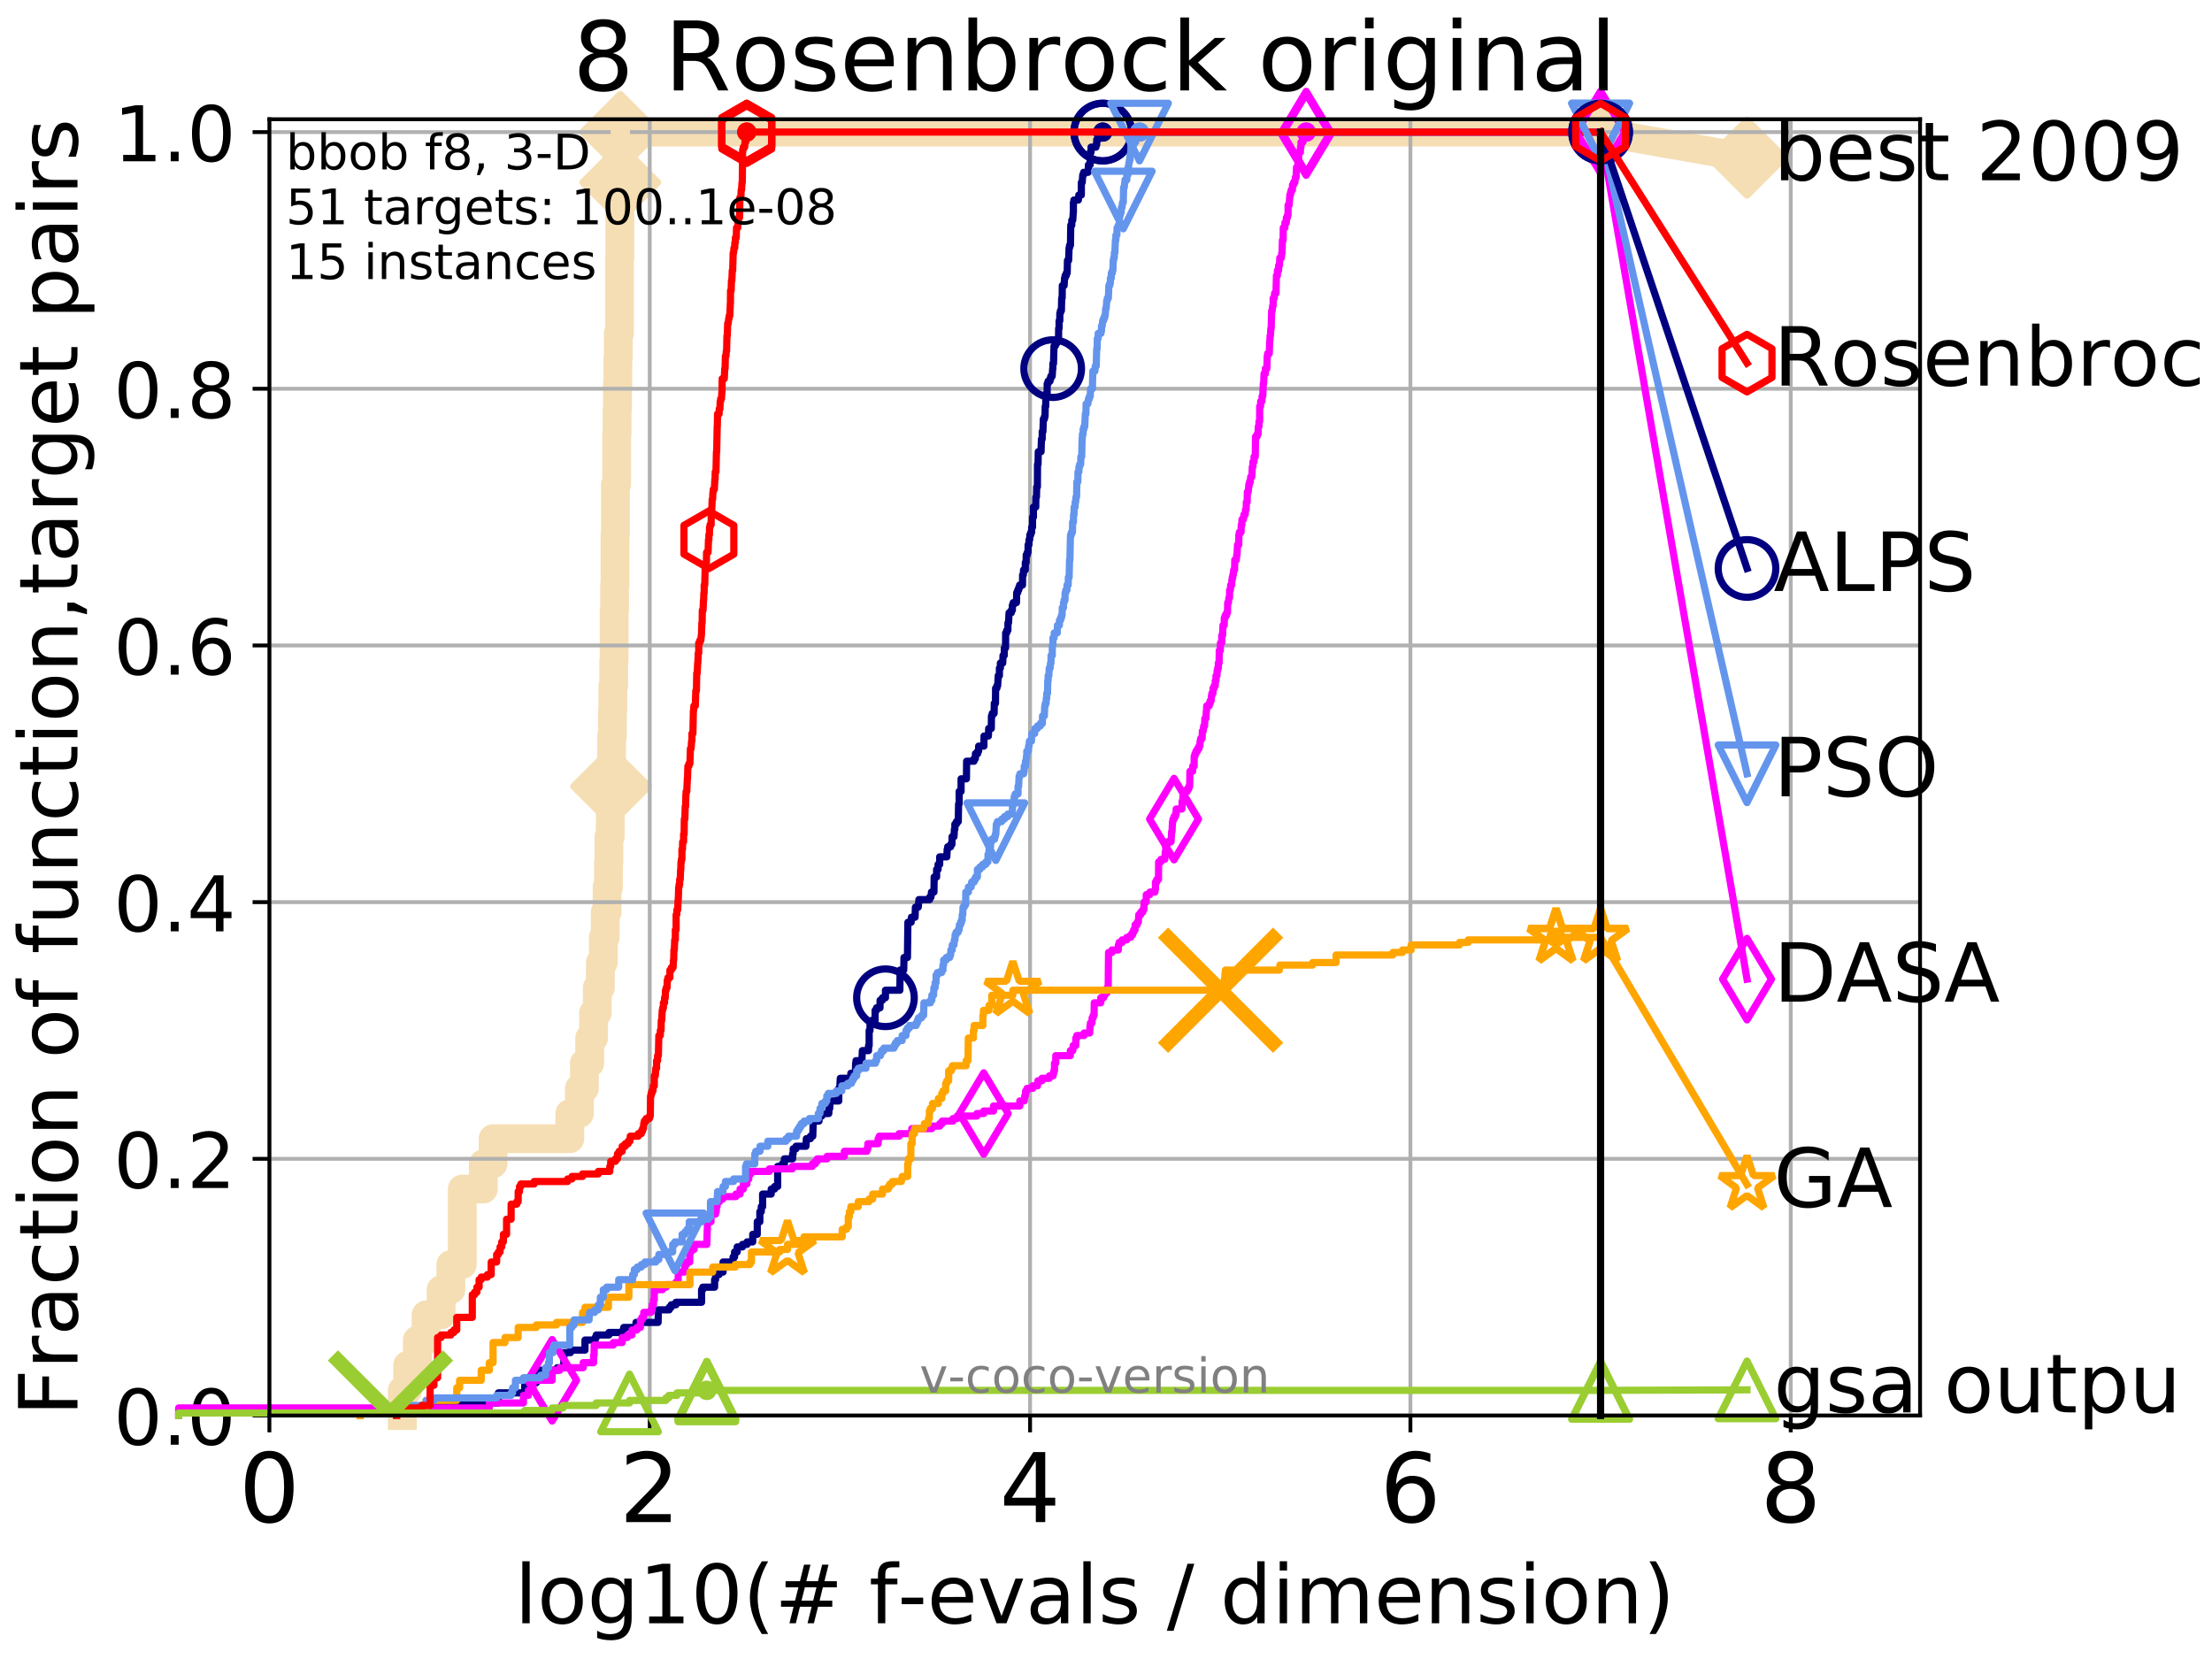 <?xml version="1.0" encoding="utf-8" standalone="no"?>
<!DOCTYPE svg PUBLIC "-//W3C//DTD SVG 1.1//EN"
  "http://www.w3.org/Graphics/SVG/1.1/DTD/svg11.dtd">
<!-- Created with matplotlib (http://matplotlib.org/) -->
<svg height="345.6pt" version="1.1" viewBox="0 0 460.8 345.6" width="460.8pt" xmlns="http://www.w3.org/2000/svg" xmlns:xlink="http://www.w3.org/1999/xlink">
 <defs>
  <style type="text/css">
*{stroke-linecap:butt;stroke-linejoin:round;}
  </style>
 </defs>
 <g id="figure_1">
  <g id="patch_1">
   <path d="M 0 345.6 
L 460.8 345.6 
L 460.8 0 
L 0 0 
z
" style="fill:#ffffff;"/>
  </g>
  <g id="axes_1">
   <g id="patch_2">
    <path d="M 56.12 294.88 
L 399.984 294.88 
L 399.984 24.84 
L 56.12 24.84 
z
" style="fill:#ffffff;"/>
   </g>
   <g id="line2d_1">
    <path d="M 83.81 294.88 
L 83.81 289.638 
L 84.921 289.638 
L 84.921 284.395 
L 86.947 284.395 
L 86.947 279.153 
L 88.76 279.153 
L 88.76 273.91 
L 91.897 273.91 
L 91.897 268.668 
L 93.923 268.668 
L 93.923 263.425 
L 96.3 263.425 
L 96.3 247.698 
L 100.685 247.698 
L 100.685 242.455 
L 102.712 242.455 
L 102.712 237.213 
L 118.704 237.213 
L 118.704 231.97 
L 120.697 231.97 
L 120.697 226.728 
L 121.74 226.728 
L 121.74 221.485 
L 122.843 221.485 
L 122.843 216.243 
L 123.654 216.243 
L 123.654 211 
L 124.428 211 
L 124.428 205.758 
L 125.066 205.758 
L 125.066 200.515 
L 125.68 200.515 
L 125.68 195.273 
L 126.078 195.273 
L 126.078 190.03 
L 126.467 190.03 
L 126.467 184.788 
L 126.753 184.788 
L 126.753 179.546 
L 126.847 179.546 
L 126.847 174.303 
L 127.127 174.303 
L 127.127 163.818 
L 127.311 163.818 
L 127.311 158.576 
L 127.402 158.576 
L 127.402 153.333 
L 127.583 153.333 
L 127.583 148.091 
L 127.673 148.091 
L 127.673 142.848 
L 127.851 142.848 
L 127.851 137.606 
L 127.94 137.606 
L 127.94 127.121 
L 128.028 127.121 
L 128.028 121.878 
L 128.115 121.878 
L 128.115 111.393 
L 128.202 111.393 
L 128.202 100.908 
L 128.461 100.908 
L 128.461 90.423 
L 128.547 90.423 
L 128.547 85.181 
L 128.632 85.181 
L 128.632 79.938 
L 128.716 79.938 
L 128.716 74.696 
L 128.8 74.696 
L 128.8 69.453 
L 129.05 69.453 
L 129.05 53.726 
L 129.133 53.726 
L 129.133 37.999 
L 129.215 37.999 
L 129.215 27.514 
L 333.43 27.514 
" style="fill:none;stroke:#f5deb3;stroke-linecap:square;stroke-width:6;"/>
   </g>
   <g id="line2d_2">
    <defs>
     <path d="M -0 7.778 
L 7.778 0 
L 0 -7.778 
L -7.778 -0 
z
" id="ma237cbce33" style="stroke:#f5deb3;stroke-linejoin:miter;stroke-width:1.5;"/>
    </defs>
    <g>
     <use style="fill:#f5deb3;stroke:#f5deb3;stroke-linejoin:miter;stroke-width:1.5;" x="127.311" xlink:href="#ma237cbce33" y="163.818"/>
     <use style="fill:#f5deb3;stroke:#f5deb3;stroke-linejoin:miter;stroke-width:1.5;" x="129.215" xlink:href="#ma237cbce33" y="37.999"/>
     <use style="fill:#f5deb3;stroke:#f5deb3;stroke-linejoin:miter;stroke-width:1.5;" x="129.215" xlink:href="#ma237cbce33" y="27.514"/>
     <use style="fill:#f5deb3;stroke:#f5deb3;stroke-linejoin:miter;stroke-width:1.5;" x="129.215" xlink:href="#ma237cbce33" y="27.514"/>
     <use style="fill:#f5deb3;stroke:#f5deb3;stroke-linejoin:miter;stroke-width:1.5;" x="333.43" xlink:href="#ma237cbce33" y="27.514"/>
    </g>
   </g>
   <g id="line2d_3">
    <path style="fill:none;stroke:#f5deb3;stroke-linecap:square;stroke-width:6;"/>
    <g/>
   </g>
   <g id="line2d_4">
    <path d="M 333.43 27.514 
L 363.934 32.861 
" style="fill:none;stroke:#f5deb3;stroke-linecap:square;stroke-width:6;"/>
    <g>
     <use style="fill:#f5deb3;stroke:#f5deb3;stroke-linejoin:miter;stroke-width:1.5;" x="333.43" xlink:href="#ma237cbce33" y="27.514"/>
     <use style="fill:#f5deb3;stroke:#f5deb3;stroke-linejoin:miter;stroke-width:1.5;" x="363.934" xlink:href="#ma237cbce33" y="32.861"/>
    </g>
   </g>
   <g id="matplotlib.axis_1">
    <g id="xtick_1">
     <g id="line2d_5">
      <path clip-path="url(#pae9a65ac53)" d="M 56.12 294.88 
L 56.12 24.84 
" style="fill:none;stroke:#b0b0b0;stroke-linecap:square;stroke-width:0.8;"/>
     </g>
     <g id="line2d_6">
      <defs>
       <path d="M 0 0 
L 0 3.5 
" id="m61dfeb9c02" style="stroke:#000000;stroke-width:0.8;"/>
      </defs>
      <g>
       <use style="stroke:#000000;stroke-width:0.8;" x="56.12" xlink:href="#m61dfeb9c02" y="294.88"/>
      </g>
     </g>
     <g id="text_1">
      <!-- 0 -->
      <defs>
       <path d="M 31.781 66.406 
Q 24.172 66.406 20.328 58.906 
Q 16.5 51.422 16.5 36.375 
Q 16.5 21.391 20.328 13.891 
Q 24.172 6.391 31.781 6.391 
Q 39.453 6.391 43.281 13.891 
Q 47.125 21.391 47.125 36.375 
Q 47.125 51.422 43.281 58.906 
Q 39.453 66.406 31.781 66.406 
z
M 31.781 74.219 
Q 44.047 74.219 50.516 64.516 
Q 56.984 54.828 56.984 36.375 
Q 56.984 17.969 50.516 8.266 
Q 44.047 -1.422 31.781 -1.422 
Q 19.531 -1.422 13.062 8.266 
Q 6.594 17.969 6.594 36.375 
Q 6.594 54.828 13.062 64.516 
Q 19.531 74.219 31.781 74.219 
z
" id="DejaVuSans-30"/>
      </defs>
      <g transform="translate(49.758 317.077)scale(0.2 -0.2)">
       <use xlink:href="#DejaVuSans-30"/>
      </g>
     </g>
    </g>
    <g id="xtick_2">
     <g id="line2d_7">
      <path clip-path="url(#pae9a65ac53)" d="M 135.351 294.88 
L 135.351 24.84 
" style="fill:none;stroke:#b0b0b0;stroke-linecap:square;stroke-width:0.8;"/>
     </g>
     <g id="line2d_8">
      <g>
       <use style="stroke:#000000;stroke-width:0.8;" x="135.351" xlink:href="#m61dfeb9c02" y="294.88"/>
      </g>
     </g>
     <g id="text_2">
      <!-- 2 -->
      <defs>
       <path d="M 19.188 8.297 
L 53.609 8.297 
L 53.609 0 
L 7.328 0 
L 7.328 8.297 
Q 12.938 14.109 22.625 23.891 
Q 32.328 33.688 34.812 36.531 
Q 39.547 41.844 41.422 45.531 
Q 43.312 49.219 43.312 52.781 
Q 43.312 58.594 39.234 62.25 
Q 35.156 65.922 28.609 65.922 
Q 23.969 65.922 18.812 64.312 
Q 13.672 62.703 7.812 59.422 
L 7.812 69.391 
Q 13.766 71.781 18.938 73 
Q 24.125 74.219 28.422 74.219 
Q 39.75 74.219 46.484 68.547 
Q 53.219 62.891 53.219 53.422 
Q 53.219 48.922 51.531 44.891 
Q 49.859 40.875 45.406 35.406 
Q 44.188 33.984 37.641 27.219 
Q 31.109 20.453 19.188 8.297 
z
" id="DejaVuSans-32"/>
      </defs>
      <g transform="translate(128.989 317.077)scale(0.2 -0.2)">
       <use xlink:href="#DejaVuSans-32"/>
      </g>
     </g>
    </g>
    <g id="xtick_3">
     <g id="line2d_9">
      <path clip-path="url(#pae9a65ac53)" d="M 214.583 294.88 
L 214.583 24.84 
" style="fill:none;stroke:#b0b0b0;stroke-linecap:square;stroke-width:0.8;"/>
     </g>
     <g id="line2d_10">
      <g>
       <use style="stroke:#000000;stroke-width:0.8;" x="214.583" xlink:href="#m61dfeb9c02" y="294.88"/>
      </g>
     </g>
     <g id="text_3">
      <!-- 4 -->
      <defs>
       <path d="M 37.797 64.312 
L 12.891 25.391 
L 37.797 25.391 
z
M 35.203 72.906 
L 47.609 72.906 
L 47.609 25.391 
L 58.016 25.391 
L 58.016 17.188 
L 47.609 17.188 
L 47.609 0 
L 37.797 0 
L 37.797 17.188 
L 4.891 17.188 
L 4.891 26.703 
z
" id="DejaVuSans-34"/>
      </defs>
      <g transform="translate(208.22 317.077)scale(0.2 -0.2)">
       <use xlink:href="#DejaVuSans-34"/>
      </g>
     </g>
    </g>
    <g id="xtick_4">
     <g id="line2d_11">
      <path clip-path="url(#pae9a65ac53)" d="M 293.814 294.88 
L 293.814 24.84 
" style="fill:none;stroke:#b0b0b0;stroke-linecap:square;stroke-width:0.8;"/>
     </g>
     <g id="line2d_12">
      <g>
       <use style="stroke:#000000;stroke-width:0.8;" x="293.814" xlink:href="#m61dfeb9c02" y="294.88"/>
      </g>
     </g>
     <g id="text_4">
      <!-- 6 -->
      <defs>
       <path d="M 33.016 40.375 
Q 26.375 40.375 22.484 35.828 
Q 18.609 31.297 18.609 23.391 
Q 18.609 15.531 22.484 10.953 
Q 26.375 6.391 33.016 6.391 
Q 39.656 6.391 43.531 10.953 
Q 47.406 15.531 47.406 23.391 
Q 47.406 31.297 43.531 35.828 
Q 39.656 40.375 33.016 40.375 
z
M 52.594 71.297 
L 52.594 62.312 
Q 48.875 64.062 45.094 64.984 
Q 41.312 65.922 37.594 65.922 
Q 27.828 65.922 22.672 59.328 
Q 17.531 52.734 16.797 39.406 
Q 19.672 43.656 24.016 45.922 
Q 28.375 48.188 33.594 48.188 
Q 44.578 48.188 50.953 41.516 
Q 57.328 34.859 57.328 23.391 
Q 57.328 12.156 50.688 5.359 
Q 44.047 -1.422 33.016 -1.422 
Q 20.359 -1.422 13.672 8.266 
Q 6.984 17.969 6.984 36.375 
Q 6.984 53.656 15.188 63.938 
Q 23.391 74.219 37.203 74.219 
Q 40.922 74.219 44.703 73.484 
Q 48.484 72.75 52.594 71.297 
z
" id="DejaVuSans-36"/>
      </defs>
      <g transform="translate(287.452 317.077)scale(0.2 -0.2)">
       <use xlink:href="#DejaVuSans-36"/>
      </g>
     </g>
    </g>
    <g id="xtick_5">
     <g id="line2d_13">
      <path clip-path="url(#pae9a65ac53)" d="M 373.045 294.88 
L 373.045 24.84 
" style="fill:none;stroke:#b0b0b0;stroke-linecap:square;stroke-width:0.8;"/>
     </g>
     <g id="line2d_14">
      <g>
       <use style="stroke:#000000;stroke-width:0.8;" x="373.045" xlink:href="#m61dfeb9c02" y="294.88"/>
      </g>
     </g>
     <g id="text_5">
      <!-- 8 -->
      <defs>
       <path d="M 31.781 34.625 
Q 24.75 34.625 20.719 30.859 
Q 16.703 27.094 16.703 20.516 
Q 16.703 13.922 20.719 10.156 
Q 24.75 6.391 31.781 6.391 
Q 38.812 6.391 42.859 10.172 
Q 46.922 13.969 46.922 20.516 
Q 46.922 27.094 42.891 30.859 
Q 38.875 34.625 31.781 34.625 
z
M 21.922 38.812 
Q 15.578 40.375 12.031 44.719 
Q 8.5 49.078 8.5 55.328 
Q 8.5 64.062 14.719 69.141 
Q 20.953 74.219 31.781 74.219 
Q 42.672 74.219 48.875 69.141 
Q 55.078 64.062 55.078 55.328 
Q 55.078 49.078 51.531 44.719 
Q 48 40.375 41.703 38.812 
Q 48.828 37.156 52.797 32.312 
Q 56.781 27.484 56.781 20.516 
Q 56.781 9.906 50.312 4.234 
Q 43.844 -1.422 31.781 -1.422 
Q 19.734 -1.422 13.25 4.234 
Q 6.781 9.906 6.781 20.516 
Q 6.781 27.484 10.781 32.312 
Q 14.797 37.156 21.922 38.812 
z
M 18.312 54.391 
Q 18.312 48.734 21.844 45.562 
Q 25.391 42.391 31.781 42.391 
Q 38.141 42.391 41.719 45.562 
Q 45.312 48.734 45.312 54.391 
Q 45.312 60.062 41.719 63.234 
Q 38.141 66.406 31.781 66.406 
Q 25.391 66.406 21.844 63.234 
Q 18.312 60.062 18.312 54.391 
z
" id="DejaVuSans-38"/>
      </defs>
      <g transform="translate(366.683 317.077)scale(0.2 -0.2)">
       <use xlink:href="#DejaVuSans-38"/>
      </g>
     </g>
    </g>
    <g id="text_6">
     <!-- log10(# f-evals / dimension) -->
     <defs>
      <path d="M 9.422 75.984 
L 18.406 75.984 
L 18.406 0 
L 9.422 0 
z
" id="DejaVuSans-6c"/>
      <path d="M 30.609 48.391 
Q 23.391 48.391 19.188 42.75 
Q 14.984 37.109 14.984 27.297 
Q 14.984 17.484 19.156 11.844 
Q 23.344 6.203 30.609 6.203 
Q 37.797 6.203 41.984 11.859 
Q 46.188 17.531 46.188 27.297 
Q 46.188 37.016 41.984 42.703 
Q 37.797 48.391 30.609 48.391 
z
M 30.609 56 
Q 42.328 56 49.016 48.375 
Q 55.719 40.766 55.719 27.297 
Q 55.719 13.875 49.016 6.219 
Q 42.328 -1.422 30.609 -1.422 
Q 18.844 -1.422 12.172 6.219 
Q 5.516 13.875 5.516 27.297 
Q 5.516 40.766 12.172 48.375 
Q 18.844 56 30.609 56 
z
" id="DejaVuSans-6f"/>
      <path d="M 45.406 27.984 
Q 45.406 37.75 41.375 43.109 
Q 37.359 48.484 30.078 48.484 
Q 22.859 48.484 18.828 43.109 
Q 14.797 37.75 14.797 27.984 
Q 14.797 18.266 18.828 12.891 
Q 22.859 7.516 30.078 7.516 
Q 37.359 7.516 41.375 12.891 
Q 45.406 18.266 45.406 27.984 
z
M 54.391 6.781 
Q 54.391 -7.172 48.188 -13.984 
Q 42 -20.797 29.203 -20.797 
Q 24.469 -20.797 20.266 -20.094 
Q 16.062 -19.391 12.109 -17.922 
L 12.109 -9.188 
Q 16.062 -11.328 19.922 -12.344 
Q 23.781 -13.375 27.781 -13.375 
Q 36.625 -13.375 41.016 -8.766 
Q 45.406 -4.156 45.406 5.172 
L 45.406 9.625 
Q 42.625 4.781 38.281 2.391 
Q 33.938 0 27.875 0 
Q 17.828 0 11.672 7.656 
Q 5.516 15.328 5.516 27.984 
Q 5.516 40.672 11.672 48.328 
Q 17.828 56 27.875 56 
Q 33.938 56 38.281 53.609 
Q 42.625 51.219 45.406 46.391 
L 45.406 54.688 
L 54.391 54.688 
z
" id="DejaVuSans-67"/>
      <path d="M 12.406 8.297 
L 28.516 8.297 
L 28.516 63.922 
L 10.984 60.406 
L 10.984 69.391 
L 28.422 72.906 
L 38.281 72.906 
L 38.281 8.297 
L 54.391 8.297 
L 54.391 0 
L 12.406 0 
z
" id="DejaVuSans-31"/>
      <path d="M 31 75.875 
Q 24.469 64.656 21.281 53.656 
Q 18.109 42.672 18.109 31.391 
Q 18.109 20.125 21.312 9.062 
Q 24.516 -2 31 -13.188 
L 23.188 -13.188 
Q 15.875 -1.703 12.234 9.375 
Q 8.594 20.453 8.594 31.391 
Q 8.594 42.281 12.203 53.312 
Q 15.828 64.359 23.188 75.875 
z
" id="DejaVuSans-28"/>
      <path d="M 51.125 44 
L 36.922 44 
L 32.812 27.688 
L 47.125 27.688 
z
M 43.797 71.781 
L 38.719 51.516 
L 52.984 51.516 
L 58.109 71.781 
L 65.922 71.781 
L 60.891 51.516 
L 76.125 51.516 
L 76.125 44 
L 58.984 44 
L 54.984 27.688 
L 70.516 27.688 
L 70.516 20.219 
L 53.078 20.219 
L 48 0 
L 40.188 0 
L 45.219 20.219 
L 30.906 20.219 
L 25.875 0 
L 18.016 0 
L 23.094 20.219 
L 7.719 20.219 
L 7.719 27.688 
L 24.906 27.688 
L 29 44 
L 13.281 44 
L 13.281 51.516 
L 30.906 51.516 
L 35.891 71.781 
z
" id="DejaVuSans-23"/>
      <path id="DejaVuSans-20"/>
      <path d="M 37.109 75.984 
L 37.109 68.5 
L 28.516 68.5 
Q 23.688 68.5 21.797 66.547 
Q 19.922 64.594 19.922 59.516 
L 19.922 54.688 
L 34.719 54.688 
L 34.719 47.703 
L 19.922 47.703 
L 19.922 0 
L 10.891 0 
L 10.891 47.703 
L 2.297 47.703 
L 2.297 54.688 
L 10.891 54.688 
L 10.891 58.5 
Q 10.891 67.625 15.141 71.797 
Q 19.391 75.984 28.609 75.984 
z
" id="DejaVuSans-66"/>
      <path d="M 4.891 31.391 
L 31.203 31.391 
L 31.203 23.391 
L 4.891 23.391 
z
" id="DejaVuSans-2d"/>
      <path d="M 56.203 29.594 
L 56.203 25.203 
L 14.891 25.203 
Q 15.484 15.922 20.484 11.062 
Q 25.484 6.203 34.422 6.203 
Q 39.594 6.203 44.453 7.469 
Q 49.312 8.734 54.109 11.281 
L 54.109 2.781 
Q 49.266 0.734 44.188 -0.344 
Q 39.109 -1.422 33.891 -1.422 
Q 20.797 -1.422 13.156 6.188 
Q 5.516 13.812 5.516 26.812 
Q 5.516 40.234 12.766 48.109 
Q 20.016 56 32.328 56 
Q 43.359 56 49.781 48.891 
Q 56.203 41.797 56.203 29.594 
z
M 47.219 32.234 
Q 47.125 39.594 43.094 43.984 
Q 39.062 48.391 32.422 48.391 
Q 24.906 48.391 20.391 44.141 
Q 15.875 39.891 15.188 32.172 
z
" id="DejaVuSans-65"/>
      <path d="M 2.984 54.688 
L 12.5 54.688 
L 29.594 8.797 
L 46.688 54.688 
L 56.203 54.688 
L 35.688 0 
L 23.484 0 
z
" id="DejaVuSans-76"/>
      <path d="M 34.281 27.484 
Q 23.391 27.484 19.188 25 
Q 14.984 22.516 14.984 16.5 
Q 14.984 11.719 18.141 8.906 
Q 21.297 6.109 26.703 6.109 
Q 34.188 6.109 38.703 11.406 
Q 43.219 16.703 43.219 25.484 
L 43.219 27.484 
z
M 52.203 31.203 
L 52.203 0 
L 43.219 0 
L 43.219 8.297 
Q 40.141 3.328 35.547 0.953 
Q 30.953 -1.422 24.312 -1.422 
Q 15.922 -1.422 10.953 3.297 
Q 6 8.016 6 15.922 
Q 6 25.141 12.172 29.828 
Q 18.359 34.516 30.609 34.516 
L 43.219 34.516 
L 43.219 35.406 
Q 43.219 41.609 39.141 45 
Q 35.062 48.391 27.688 48.391 
Q 23 48.391 18.547 47.266 
Q 14.109 46.141 10.016 43.891 
L 10.016 52.203 
Q 14.938 54.109 19.578 55.047 
Q 24.219 56 28.609 56 
Q 40.484 56 46.344 49.844 
Q 52.203 43.703 52.203 31.203 
z
" id="DejaVuSans-61"/>
      <path d="M 44.281 53.078 
L 44.281 44.578 
Q 40.484 46.531 36.375 47.5 
Q 32.281 48.484 27.875 48.484 
Q 21.188 48.484 17.844 46.438 
Q 14.5 44.391 14.5 40.281 
Q 14.5 37.156 16.891 35.375 
Q 19.281 33.594 26.516 31.984 
L 29.594 31.297 
Q 39.156 29.25 43.188 25.516 
Q 47.219 21.781 47.219 15.094 
Q 47.219 7.469 41.188 3.016 
Q 35.156 -1.422 24.609 -1.422 
Q 20.219 -1.422 15.453 -0.562 
Q 10.688 0.297 5.422 2 
L 5.422 11.281 
Q 10.406 8.688 15.234 7.391 
Q 20.062 6.109 24.812 6.109 
Q 31.156 6.109 34.562 8.281 
Q 37.984 10.453 37.984 14.406 
Q 37.984 18.062 35.516 20.016 
Q 33.062 21.969 24.703 23.781 
L 21.578 24.516 
Q 13.234 26.266 9.516 29.906 
Q 5.812 33.547 5.812 39.891 
Q 5.812 47.609 11.281 51.797 
Q 16.75 56 26.812 56 
Q 31.781 56 36.172 55.266 
Q 40.578 54.547 44.281 53.078 
z
" id="DejaVuSans-73"/>
      <path d="M 25.391 72.906 
L 33.688 72.906 
L 8.297 -9.281 
L 0 -9.281 
z
" id="DejaVuSans-2f"/>
      <path d="M 45.406 46.391 
L 45.406 75.984 
L 54.391 75.984 
L 54.391 0 
L 45.406 0 
L 45.406 8.203 
Q 42.578 3.328 38.25 0.953 
Q 33.938 -1.422 27.875 -1.422 
Q 17.969 -1.422 11.734 6.484 
Q 5.516 14.406 5.516 27.297 
Q 5.516 40.188 11.734 48.094 
Q 17.969 56 27.875 56 
Q 33.938 56 38.25 53.625 
Q 42.578 51.266 45.406 46.391 
z
M 14.797 27.297 
Q 14.797 17.391 18.875 11.75 
Q 22.953 6.109 30.078 6.109 
Q 37.203 6.109 41.297 11.75 
Q 45.406 17.391 45.406 27.297 
Q 45.406 37.203 41.297 42.844 
Q 37.203 48.484 30.078 48.484 
Q 22.953 48.484 18.875 42.844 
Q 14.797 37.203 14.797 27.297 
z
" id="DejaVuSans-64"/>
      <path d="M 9.422 54.688 
L 18.406 54.688 
L 18.406 0 
L 9.422 0 
z
M 9.422 75.984 
L 18.406 75.984 
L 18.406 64.594 
L 9.422 64.594 
z
" id="DejaVuSans-69"/>
      <path d="M 52 44.188 
Q 55.375 50.25 60.062 53.125 
Q 64.75 56 71.094 56 
Q 79.641 56 84.281 50.016 
Q 88.922 44.047 88.922 33.016 
L 88.922 0 
L 79.891 0 
L 79.891 32.719 
Q 79.891 40.578 77.094 44.375 
Q 74.312 48.188 68.609 48.188 
Q 61.625 48.188 57.562 43.547 
Q 53.516 38.922 53.516 30.906 
L 53.516 0 
L 44.484 0 
L 44.484 32.719 
Q 44.484 40.625 41.703 44.406 
Q 38.922 48.188 33.109 48.188 
Q 26.219 48.188 22.156 43.531 
Q 18.109 38.875 18.109 30.906 
L 18.109 0 
L 9.078 0 
L 9.078 54.688 
L 18.109 54.688 
L 18.109 46.188 
Q 21.188 51.219 25.484 53.609 
Q 29.781 56 35.688 56 
Q 41.656 56 45.828 52.969 
Q 50 49.953 52 44.188 
z
" id="DejaVuSans-6d"/>
      <path d="M 54.891 33.016 
L 54.891 0 
L 45.906 0 
L 45.906 32.719 
Q 45.906 40.484 42.875 44.328 
Q 39.844 48.188 33.797 48.188 
Q 26.516 48.188 22.312 43.547 
Q 18.109 38.922 18.109 30.906 
L 18.109 0 
L 9.078 0 
L 9.078 54.688 
L 18.109 54.688 
L 18.109 46.188 
Q 21.344 51.125 25.703 53.562 
Q 30.078 56 35.797 56 
Q 45.219 56 50.047 50.172 
Q 54.891 44.344 54.891 33.016 
z
" id="DejaVuSans-6e"/>
      <path d="M 8.016 75.875 
L 15.828 75.875 
Q 23.141 64.359 26.781 53.312 
Q 30.422 42.281 30.422 31.391 
Q 30.422 20.453 26.781 9.375 
Q 23.141 -1.703 15.828 -13.188 
L 8.016 -13.188 
Q 14.5 -2 17.703 9.062 
Q 20.906 20.125 20.906 31.391 
Q 20.906 42.672 17.703 53.656 
Q 14.5 64.656 8.016 75.875 
z
" id="DejaVuSans-29"/>
     </defs>
     <g transform="translate(107.211 338.154)scale(0.17 -0.17)">
      <use xlink:href="#DejaVuSans-6c"/>
      <use x="27.783" xlink:href="#DejaVuSans-6f"/>
      <use x="88.965" xlink:href="#DejaVuSans-67"/>
      <use x="152.441" xlink:href="#DejaVuSans-31"/>
      <use x="216.064" xlink:href="#DejaVuSans-30"/>
      <use x="279.688" xlink:href="#DejaVuSans-28"/>
      <use x="318.701" xlink:href="#DejaVuSans-23"/>
      <use x="402.49" xlink:href="#DejaVuSans-20"/>
      <use x="434.277" xlink:href="#DejaVuSans-66"/>
      <use x="469.404" xlink:href="#DejaVuSans-2d"/>
      <use x="505.488" xlink:href="#DejaVuSans-65"/>
      <use x="567.012" xlink:href="#DejaVuSans-76"/>
      <use x="626.191" xlink:href="#DejaVuSans-61"/>
      <use x="687.471" xlink:href="#DejaVuSans-6c"/>
      <use x="715.254" xlink:href="#DejaVuSans-73"/>
      <use x="767.354" xlink:href="#DejaVuSans-20"/>
      <use x="799.141" xlink:href="#DejaVuSans-2f"/>
      <use x="832.832" xlink:href="#DejaVuSans-20"/>
      <use x="864.619" xlink:href="#DejaVuSans-64"/>
      <use x="928.096" xlink:href="#DejaVuSans-69"/>
      <use x="955.879" xlink:href="#DejaVuSans-6d"/>
      <use x="1053.291" xlink:href="#DejaVuSans-65"/>
      <use x="1114.814" xlink:href="#DejaVuSans-6e"/>
      <use x="1178.193" xlink:href="#DejaVuSans-73"/>
      <use x="1230.293" xlink:href="#DejaVuSans-69"/>
      <use x="1258.076" xlink:href="#DejaVuSans-6f"/>
      <use x="1319.258" xlink:href="#DejaVuSans-6e"/>
      <use x="1382.637" xlink:href="#DejaVuSans-29"/>
     </g>
    </g>
   </g>
   <g id="matplotlib.axis_2">
    <g id="ytick_1">
     <g id="line2d_15">
      <path clip-path="url(#pae9a65ac53)" d="M 56.12 294.88 
L 399.984 294.88 
" style="fill:none;stroke:#b0b0b0;stroke-linecap:square;stroke-width:0.8;"/>
     </g>
     <g id="line2d_16">
      <defs>
       <path d="M 0 0 
L -3.5 0 
" id="mc1877d7ca2" style="stroke:#000000;stroke-width:0.8;"/>
      </defs>
      <g>
       <use style="stroke:#000000;stroke-width:0.8;" x="56.12" xlink:href="#mc1877d7ca2" y="294.88"/>
      </g>
     </g>
     <g id="text_7">
      <!-- 0.0 -->
      <defs>
       <path d="M 10.688 12.406 
L 21 12.406 
L 21 0 
L 10.688 0 
z
" id="DejaVuSans-2e"/>
      </defs>
      <g transform="translate(23.675 300.959)scale(0.16 -0.16)">
       <use xlink:href="#DejaVuSans-30"/>
       <use x="63.623" xlink:href="#DejaVuSans-2e"/>
       <use x="95.41" xlink:href="#DejaVuSans-30"/>
      </g>
     </g>
    </g>
    <g id="ytick_2">
     <g id="line2d_17">
      <path clip-path="url(#pae9a65ac53)" d="M 56.12 241.407 
L 399.984 241.407 
" style="fill:none;stroke:#b0b0b0;stroke-linecap:square;stroke-width:0.8;"/>
     </g>
     <g id="line2d_18">
      <g>
       <use style="stroke:#000000;stroke-width:0.8;" x="56.12" xlink:href="#mc1877d7ca2" y="241.407"/>
      </g>
     </g>
     <g id="text_8">
      <!-- 0.2 -->
      <g transform="translate(23.675 247.485)scale(0.16 -0.16)">
       <use xlink:href="#DejaVuSans-30"/>
       <use x="63.623" xlink:href="#DejaVuSans-2e"/>
       <use x="95.41" xlink:href="#DejaVuSans-32"/>
      </g>
     </g>
    </g>
    <g id="ytick_3">
     <g id="line2d_19">
      <path clip-path="url(#pae9a65ac53)" d="M 56.12 187.933 
L 399.984 187.933 
" style="fill:none;stroke:#b0b0b0;stroke-linecap:square;stroke-width:0.8;"/>
     </g>
     <g id="line2d_20">
      <g>
       <use style="stroke:#000000;stroke-width:0.8;" x="56.12" xlink:href="#mc1877d7ca2" y="187.933"/>
      </g>
     </g>
     <g id="text_9">
      <!-- 0.4 -->
      <g transform="translate(23.675 194.012)scale(0.16 -0.16)">
       <use xlink:href="#DejaVuSans-30"/>
       <use x="63.623" xlink:href="#DejaVuSans-2e"/>
       <use x="95.41" xlink:href="#DejaVuSans-34"/>
      </g>
     </g>
    </g>
    <g id="ytick_4">
     <g id="line2d_21">
      <path clip-path="url(#pae9a65ac53)" d="M 56.12 134.46 
L 399.984 134.46 
" style="fill:none;stroke:#b0b0b0;stroke-linecap:square;stroke-width:0.8;"/>
     </g>
     <g id="line2d_22">
      <g>
       <use style="stroke:#000000;stroke-width:0.8;" x="56.12" xlink:href="#mc1877d7ca2" y="134.46"/>
      </g>
     </g>
     <g id="text_10">
      <!-- 0.6 -->
      <g transform="translate(23.675 140.539)scale(0.16 -0.16)">
       <use xlink:href="#DejaVuSans-30"/>
       <use x="63.623" xlink:href="#DejaVuSans-2e"/>
       <use x="95.41" xlink:href="#DejaVuSans-36"/>
      </g>
     </g>
    </g>
    <g id="ytick_5">
     <g id="line2d_23">
      <path clip-path="url(#pae9a65ac53)" d="M 56.12 80.987 
L 399.984 80.987 
" style="fill:none;stroke:#b0b0b0;stroke-linecap:square;stroke-width:0.8;"/>
     </g>
     <g id="line2d_24">
      <g>
       <use style="stroke:#000000;stroke-width:0.8;" x="56.12" xlink:href="#mc1877d7ca2" y="80.987"/>
      </g>
     </g>
     <g id="text_11">
      <!-- 0.8 -->
      <g transform="translate(23.675 87.066)scale(0.16 -0.16)">
       <use xlink:href="#DejaVuSans-30"/>
       <use x="63.623" xlink:href="#DejaVuSans-2e"/>
       <use x="95.41" xlink:href="#DejaVuSans-38"/>
      </g>
     </g>
    </g>
    <g id="ytick_6">
     <g id="line2d_25">
      <path clip-path="url(#pae9a65ac53)" d="M 56.12 27.514 
L 399.984 27.514 
" style="fill:none;stroke:#b0b0b0;stroke-linecap:square;stroke-width:0.8;"/>
     </g>
     <g id="line2d_26">
      <g>
       <use style="stroke:#000000;stroke-width:0.8;" x="56.12" xlink:href="#mc1877d7ca2" y="27.514"/>
      </g>
     </g>
     <g id="text_12">
      <!-- 1.0 -->
      <g transform="translate(23.675 33.592)scale(0.16 -0.16)">
       <use xlink:href="#DejaVuSans-31"/>
       <use x="63.623" xlink:href="#DejaVuSans-2e"/>
       <use x="95.41" xlink:href="#DejaVuSans-30"/>
      </g>
     </g>
    </g>
    <g id="text_13">
     <!-- Fraction of function,target pairs -->
     <defs>
      <path d="M 9.812 72.906 
L 51.703 72.906 
L 51.703 64.594 
L 19.672 64.594 
L 19.672 43.109 
L 48.578 43.109 
L 48.578 34.812 
L 19.672 34.812 
L 19.672 0 
L 9.812 0 
z
" id="DejaVuSans-46"/>
      <path d="M 41.109 46.297 
Q 39.594 47.172 37.812 47.578 
Q 36.031 48 33.891 48 
Q 26.266 48 22.188 43.047 
Q 18.109 38.094 18.109 28.812 
L 18.109 0 
L 9.078 0 
L 9.078 54.688 
L 18.109 54.688 
L 18.109 46.188 
Q 20.953 51.172 25.484 53.578 
Q 30.031 56 36.531 56 
Q 37.453 56 38.578 55.875 
Q 39.703 55.766 41.062 55.516 
z
" id="DejaVuSans-72"/>
      <path d="M 48.781 52.594 
L 48.781 44.188 
Q 44.969 46.297 41.141 47.344 
Q 37.312 48.391 33.406 48.391 
Q 24.656 48.391 19.812 42.844 
Q 14.984 37.312 14.984 27.297 
Q 14.984 17.281 19.812 11.734 
Q 24.656 6.203 33.406 6.203 
Q 37.312 6.203 41.141 7.25 
Q 44.969 8.297 48.781 10.406 
L 48.781 2.094 
Q 45.016 0.344 40.984 -0.531 
Q 36.969 -1.422 32.422 -1.422 
Q 20.062 -1.422 12.781 6.344 
Q 5.516 14.109 5.516 27.297 
Q 5.516 40.672 12.859 48.328 
Q 20.219 56 33.016 56 
Q 37.156 56 41.109 55.141 
Q 45.062 54.297 48.781 52.594 
z
" id="DejaVuSans-63"/>
      <path d="M 18.312 70.219 
L 18.312 54.688 
L 36.812 54.688 
L 36.812 47.703 
L 18.312 47.703 
L 18.312 18.016 
Q 18.312 11.328 20.141 9.422 
Q 21.969 7.516 27.594 7.516 
L 36.812 7.516 
L 36.812 0 
L 27.594 0 
Q 17.188 0 13.234 3.875 
Q 9.281 7.766 9.281 18.016 
L 9.281 47.703 
L 2.688 47.703 
L 2.688 54.688 
L 9.281 54.688 
L 9.281 70.219 
z
" id="DejaVuSans-74"/>
      <path d="M 8.5 21.578 
L 8.5 54.688 
L 17.484 54.688 
L 17.484 21.922 
Q 17.484 14.156 20.5 10.266 
Q 23.531 6.391 29.594 6.391 
Q 36.859 6.391 41.078 11.031 
Q 45.312 15.672 45.312 23.688 
L 45.312 54.688 
L 54.297 54.688 
L 54.297 0 
L 45.312 0 
L 45.312 8.406 
Q 42.047 3.422 37.719 1 
Q 33.406 -1.422 27.688 -1.422 
Q 18.266 -1.422 13.375 4.438 
Q 8.5 10.297 8.5 21.578 
z
M 31.109 56 
z
" id="DejaVuSans-75"/>
      <path d="M 11.719 12.406 
L 22.016 12.406 
L 22.016 4 
L 14.016 -11.625 
L 7.719 -11.625 
L 11.719 4 
z
" id="DejaVuSans-2c"/>
      <path d="M 18.109 8.203 
L 18.109 -20.797 
L 9.078 -20.797 
L 9.078 54.688 
L 18.109 54.688 
L 18.109 46.391 
Q 20.953 51.266 25.266 53.625 
Q 29.594 56 35.594 56 
Q 45.562 56 51.781 48.094 
Q 58.016 40.188 58.016 27.297 
Q 58.016 14.406 51.781 6.484 
Q 45.562 -1.422 35.594 -1.422 
Q 29.594 -1.422 25.266 0.953 
Q 20.953 3.328 18.109 8.203 
z
M 48.688 27.297 
Q 48.688 37.203 44.609 42.844 
Q 40.531 48.484 33.406 48.484 
Q 26.266 48.484 22.188 42.844 
Q 18.109 37.203 18.109 27.297 
Q 18.109 17.391 22.188 11.75 
Q 26.266 6.109 33.406 6.109 
Q 40.531 6.109 44.609 11.75 
Q 48.688 17.391 48.688 27.297 
z
" id="DejaVuSans-70"/>
     </defs>
     <g transform="translate(16.14 294.999)rotate(-90)scale(0.17 -0.17)">
      <use xlink:href="#DejaVuSans-46"/>
      <use x="57.41" xlink:href="#DejaVuSans-72"/>
      <use x="98.523" xlink:href="#DejaVuSans-61"/>
      <use x="159.803" xlink:href="#DejaVuSans-63"/>
      <use x="214.783" xlink:href="#DejaVuSans-74"/>
      <use x="253.992" xlink:href="#DejaVuSans-69"/>
      <use x="281.775" xlink:href="#DejaVuSans-6f"/>
      <use x="342.957" xlink:href="#DejaVuSans-6e"/>
      <use x="406.336" xlink:href="#DejaVuSans-20"/>
      <use x="438.123" xlink:href="#DejaVuSans-6f"/>
      <use x="499.305" xlink:href="#DejaVuSans-66"/>
      <use x="534.51" xlink:href="#DejaVuSans-20"/>
      <use x="566.297" xlink:href="#DejaVuSans-66"/>
      <use x="601.502" xlink:href="#DejaVuSans-75"/>
      <use x="664.881" xlink:href="#DejaVuSans-6e"/>
      <use x="728.26" xlink:href="#DejaVuSans-63"/>
      <use x="783.24" xlink:href="#DejaVuSans-74"/>
      <use x="822.449" xlink:href="#DejaVuSans-69"/>
      <use x="850.232" xlink:href="#DejaVuSans-6f"/>
      <use x="911.414" xlink:href="#DejaVuSans-6e"/>
      <use x="974.793" xlink:href="#DejaVuSans-2c"/>
      <use x="1006.58" xlink:href="#DejaVuSans-74"/>
      <use x="1045.789" xlink:href="#DejaVuSans-61"/>
      <use x="1107.068" xlink:href="#DejaVuSans-72"/>
      <use x="1148.166" xlink:href="#DejaVuSans-67"/>
      <use x="1211.643" xlink:href="#DejaVuSans-65"/>
      <use x="1273.166" xlink:href="#DejaVuSans-74"/>
      <use x="1312.375" xlink:href="#DejaVuSans-20"/>
      <use x="1344.162" xlink:href="#DejaVuSans-70"/>
      <use x="1407.639" xlink:href="#DejaVuSans-61"/>
      <use x="1468.918" xlink:href="#DejaVuSans-69"/>
      <use x="1496.701" xlink:href="#DejaVuSans-72"/>
      <use x="1537.814" xlink:href="#DejaVuSans-73"/>
     </g>
    </g>
   </g>
   <g id="line2d_27">
    <defs>
     <path d="M 0 1.5 
C 0.398 1.5 0.779 1.342 1.061 1.061 
C 1.342 0.779 1.5 0.398 1.5 0 
C 1.5 -0.398 1.342 -0.779 1.061 -1.061 
C 0.779 -1.342 0.398 -1.5 0 -1.5 
C -0.398 -1.5 -0.779 -1.342 -1.061 -1.061 
C -1.342 -0.779 -1.5 -0.398 -1.5 0 
C -1.5 0.398 -1.342 0.779 -1.061 1.061 
C -0.779 1.342 -0.398 1.5 0 1.5 
z
" id="m952ca0dc30" style="stroke:#f5deb3;"/>
    </defs>
    <g>
     <use style="fill:#f5deb3;stroke:#f5deb3;" x="129.215" xlink:href="#m952ca0dc30" y="27.514"/>
     <use style="fill:#f5deb3;stroke:#f5deb3;" x="129.215" xlink:href="#m952ca0dc30" y="27.514"/>
    </g>
   </g>
   <g id="line2d_28">
    <defs>
     <path d="M 0 1.5 
C 0.398 1.5 0.779 1.342 1.061 1.061 
C 1.342 0.779 1.5 0.398 1.5 0 
C 1.5 -0.398 1.342 -0.779 1.061 -1.061 
C 0.779 -1.342 0.398 -1.5 0 -1.5 
C -0.398 -1.5 -0.779 -1.342 -1.061 -1.061 
C -1.342 -0.779 -1.5 -0.398 -1.5 0 
C -1.5 0.398 -1.342 0.779 -1.061 1.061 
C -0.779 1.342 -0.398 1.5 0 1.5 
z
" id="m5a3b88cef3" style="stroke:#000080;"/>
    </defs>
    <g>
     <use style="fill:#000080;stroke:#000080;" x="229.728" xlink:href="#m5a3b88cef3" y="27.514"/>
     <use style="fill:#000080;stroke:#000080;" x="229.728" xlink:href="#m5a3b88cef3" y="27.514"/>
    </g>
   </g>
   <g id="line2d_29">
    <path d="M 75.021 294.88 
L 75.021 293.832 
L 86.947 293.832 
L 86.947 293.307 
L 87.877 293.307 
L 87.877 292.783 
L 89.599 292.783 
L 89.599 292.259 
L 103.822 292.259 
L 103.822 290.162 
L 109.301 290.162 
L 109.301 288.589 
L 109.815 288.589 
L 109.815 288.065 
L 111.728 288.065 
L 111.728 285.444 
L 116.102 285.444 
L 116.102 284.919 
L 117.452 284.919 
L 117.452 281.774 
L 118.854 281.774 
L 118.854 281.25 
L 121.866 281.25 
L 121.866 279.153 
L 123.99 279.153 
L 123.99 278.628 
L 124.211 278.628 
L 124.211 278.104 
L 126.847 278.104 
L 126.847 277.58 
L 129.779 277.58 
L 129.779 277.056 
L 129.937 277.056 
L 129.937 276.531 
L 132.488 276.531 
L 132.488 275.483 
L 137.095 275.483 
L 137.147 272.862 
L 139.418 272.862 
L 139.418 272.337 
L 139.821 272.337 
L 139.821 271.813 
L 140.809 271.813 
L 140.809 271.289 
L 146.151 271.289 
L 146.151 268.668 
L 146.394 268.668 
L 146.394 268.143 
L 148.864 268.143 
L 148.864 266.571 
L 149.072 266.571 
L 149.072 265.522 
L 149.806 265.522 
L 149.806 264.998 
L 150.627 264.998 
L 150.627 262.901 
L 152.693 262.901 
L 152.714 261.852 
L 153.025 261.852 
L 153.025 260.804 
L 153.57 260.804 
L 153.57 259.755 
L 154.668 259.755 
L 154.668 259.231 
L 155.63 259.231 
L 155.63 258.707 
L 156.806 258.707 
L 156.806 257.134 
L 157.752 257.134 
L 157.752 254.513 
L 158.29 254.513 
L 158.29 252.416 
L 158.589 252.416 
L 158.589 251.367 
L 158.869 251.367 
L 158.869 248.746 
L 160.659 248.746 
L 160.659 247.698 
L 161.368 247.698 
L 161.368 247.173 
L 162.001 247.173 
L 162.001 242.979 
L 162.961 242.979 
L 162.961 242.455 
L 163.405 242.455 
L 163.405 241.407 
L 165.114 241.407 
L 165.114 240.358 
L 165.235 240.358 
L 165.235 239.31 
L 165.821 239.31 
L 165.821 238.785 
L 167.896 238.785 
L 167.974 237.213 
L 168.822 237.213 
L 168.822 236.689 
L 169.315 236.689 
L 169.41 233.543 
L 170.619 233.543 
L 170.619 232.495 
L 171.192 232.495 
L 171.192 231.97 
L 172.65 231.97 
L 172.709 230.922 
L 172.839 230.922 
L 172.923 229.349 
L 174.73 229.349 
L 174.73 226.728 
L 174.938 226.728 
L 175.047 224.631 
L 177.241 224.631 
L 177.241 223.582 
L 178.185 223.582 
L 178.247 221.485 
L 178.318 221.485 
L 178.318 220.961 
L 179.543 220.961 
L 179.648 218.864 
L 180.935 218.864 
L 180.935 217.816 
L 181.06 217.816 
L 181.06 214.67 
L 181.245 214.67 
L 181.245 213.097 
L 181.564 213.097 
L 181.564 212.573 
L 182.302 212.573 
L 182.302 210.476 
L 182.596 210.476 
L 182.596 209.952 
L 183.317 209.952 
L 183.338 208.379 
L 183.814 208.379 
L 183.814 207.855 
L 184.457 207.855 
L 184.457 206.282 
L 187.459 206.282 
L 187.512 202.088 
L 188.262 202.088 
L 188.32 199.467 
L 189.036 199.467 
L 189.134 192.127 
L 189.81 192.127 
L 189.866 191.079 
L 190.626 191.079 
L 190.697 188.982 
L 191.294 188.982 
L 191.382 187.933 
L 191.42 187.933 
L 191.42 187.409 
L 193.667 187.409 
L 193.667 186.885 
L 193.943 186.885 
L 194.04 185.836 
L 194.554 185.836 
L 194.607 182.691 
L 195.111 182.691 
L 195.111 181.118 
L 195.421 181.118 
L 195.421 180.07 
L 195.755 180.07 
L 195.755 178.497 
L 197.239 178.497 
L 197.316 176.924 
L 197.424 176.924 
L 197.424 176.4 
L 198.045 176.4 
L 198.045 175.876 
L 198.31 175.876 
L 198.329 174.303 
L 198.73 174.303 
L 198.822 172.73 
L 198.915 172.73 
L 198.915 171.682 
L 199.24 171.682 
L 199.24 171.158 
L 199.626 171.158 
L 199.69 167.488 
L 199.811 167.488 
L 199.811 164.867 
L 200.208 164.867 
L 200.215 162.245 
L 201.327 162.245 
L 201.365 158.576 
L 202.901 158.576 
L 202.901 158.051 
L 203.186 158.051 
L 203.202 157.003 
L 203.663 157.003 
L 203.663 156.479 
L 203.868 156.479 
L 203.868 155.43 
L 204.97 155.43 
L 204.987 153.333 
L 205.901 153.333 
L 205.96 151.76 
L 206.508 151.76 
L 206.538 149.139 
L 206.7 149.139 
L 206.7 148.615 
L 207.092 148.615 
L 207.132 146.518 
L 207.377 146.518 
L 207.403 143.372 
L 207.669 143.372 
L 207.669 142.848 
L 207.831 142.848 
L 207.921 141.275 
L 207.949 141.275 
L 207.949 140.751 
L 208.196 140.751 
L 208.196 139.178 
L 208.402 139.178 
L 208.402 138.13 
L 208.885 138.13 
L 208.945 136.557 
L 209.197 136.557 
L 209.22 134.984 
L 209.474 134.984 
L 209.498 131.839 
L 209.723 131.839 
L 209.723 131.315 
L 209.961 131.315 
L 209.978 129.742 
L 210.096 129.742 
L 210.206 127.645 
L 210.672 127.645 
L 210.672 127.121 
L 210.896 127.121 
L 210.896 126.072 
L 211.066 126.072 
L 211.066 125.548 
L 211.747 125.548 
L 211.798 123.451 
L 212.004 123.451 
L 212.004 122.927 
L 212.216 122.927 
L 212.216 122.403 
L 212.409 122.403 
L 212.409 121.878 
L 213.006 121.878 
L 213.024 119.781 
L 213.182 119.781 
L 213.224 118.733 
L 213.586 118.733 
L 213.596 117.16 
L 213.77 117.16 
L 213.779 115.587 
L 214.006 115.587 
L 214.006 115.063 
L 214.155 115.063 
L 214.174 113.49 
L 214.345 113.49 
L 214.366 112.442 
L 214.496 112.442 
L 214.545 111.393 
L 214.751 111.393 
L 214.751 110.869 
L 214.916 110.869 
L 214.916 109.821 
L 215.093 109.821 
L 215.1 107.724 
L 215.28 107.724 
L 215.28 105.627 
L 215.766 105.627 
L 215.785 103.53 
L 215.915 103.53 
L 215.959 101.433 
L 216.106 101.433 
L 216.133 96.714 
L 216.244 96.714 
L 216.29 94.093 
L 216.87 94.093 
L 216.949 91.472 
L 217.103 91.472 
L 217.115 89.899 
L 217.26 89.899 
L 217.351 87.278 
L 217.58 87.278 
L 217.58 86.754 
L 217.705 86.754 
L 217.733 84.657 
L 217.841 84.657 
L 217.866 82.035 
L 218.145 82.035 
L 218.145 79.938 
L 218.329 79.938 
L 218.329 79.414 
L 218.731 79.414 
L 218.731 78.89 
L 218.906 78.89 
L 218.906 78.366 
L 219.184 78.366 
L 219.293 76.793 
L 219.331 76.793 
L 219.331 75.744 
L 219.464 75.744 
L 219.569 72.075 
L 219.843 72.075 
L 219.843 71.55 
L 220.14 71.55 
L 220.14 71.026 
L 220.367 71.026 
L 220.367 70.502 
L 220.514 70.502 
L 220.538 68.405 
L 220.628 68.405 
L 220.628 66.832 
L 220.776 66.832 
L 220.784 65.259 
L 220.896 65.259 
L 220.896 64.735 
L 221.107 64.735 
L 221.169 62.114 
L 221.265 62.114 
L 221.299 59.493 
L 221.674 59.493 
L 221.765 57.92 
L 221.879 57.92 
L 221.879 57.396 
L 222.136 57.396 
L 222.136 56.872 
L 222.313 56.872 
L 222.374 54.25 
L 222.613 54.25 
L 222.707 51.629 
L 222.803 51.629 
L 222.803 51.105 
L 222.994 51.105 
L 223.06 46.911 
L 223.272 46.911 
L 223.272 45.862 
L 223.475 45.862 
L 223.579 44.29 
L 223.604 44.29 
L 223.604 42.193 
L 223.718 42.193 
L 223.718 41.668 
L 224.649 41.668 
L 224.743 40.62 
L 225.261 40.62 
L 225.263 37.999 
L 225.448 37.999 
L 225.554 36.426 
L 225.739 36.426 
L 225.739 35.902 
L 226.664 35.902 
L 226.749 34.329 
L 227.101 34.329 
L 227.114 31.708 
L 227.286 31.708 
L 227.286 30.659 
L 228.305 30.659 
L 228.305 30.135 
L 228.469 30.135 
L 228.469 29.086 
L 228.789 29.086 
L 228.789 28.562 
L 229.728 28.562 
L 229.728 27.514 
L 333.43 27.514 
L 333.43 27.514 
" style="fill:none;stroke:#000080;stroke-linecap:square;stroke-width:1.5;"/>
   </g>
   <g id="line2d_30">
    <defs>
     <path d="M 0 6 
C 1.591 6 3.117 5.368 4.243 4.243 
C 5.368 3.117 6 1.591 6 0 
C 6 -1.591 5.368 -3.117 4.243 -4.243 
C 3.117 -5.368 1.591 -6 0 -6 
C -1.591 -6 -3.117 -5.368 -4.243 -4.243 
C -5.368 -3.117 -6 -1.591 -6 0 
C -6 1.591 -5.368 3.117 -4.243 4.243 
C -3.117 5.368 -1.591 6 0 6 
z
" id="mf843664bde" style="stroke:#000080;stroke-width:1.5;"/>
    </defs>
    <g>
     <use style="fill-opacity:0;stroke:#000080;stroke-width:1.5;" x="184.457" xlink:href="#mf843664bde" y="207.855"/>
     <use style="fill-opacity:0;stroke:#000080;stroke-width:1.5;" x="219.293" xlink:href="#mf843664bde" y="76.793"/>
     <use style="fill-opacity:0;stroke:#000080;stroke-width:1.5;" x="229.728" xlink:href="#mf843664bde" y="27.514"/>
     <use style="fill-opacity:0;stroke:#000080;stroke-width:1.5;" x="229.728" xlink:href="#mf843664bde" y="27.514"/>
     <use style="fill-opacity:0;stroke:#000080;stroke-width:1.5;" x="333.43" xlink:href="#mf843664bde" y="27.514"/>
    </g>
   </g>
   <g id="line2d_31">
    <path style="fill:none;stroke:#000080;stroke-linecap:square;stroke-width:1.5;"/>
    <g/>
   </g>
   <g id="line2d_32">
    <defs>
     <path d="M 0 1.5 
C 0.398 1.5 0.779 1.342 1.061 1.061 
C 1.342 0.779 1.5 0.398 1.5 0 
C 1.5 -0.398 1.342 -0.779 1.061 -1.061 
C 0.779 -1.342 0.398 -1.5 0 -1.5 
C -0.398 -1.5 -0.779 -1.342 -1.061 -1.061 
C -1.342 -0.779 -1.5 -0.398 -1.5 0 
C -1.5 0.398 -1.342 0.779 -1.061 1.061 
C -0.779 1.342 -0.398 1.5 0 1.5 
z
" id="mc5ccd5162f" style="stroke:#ff00ff;"/>
    </defs>
    <g>
     <use style="fill:#ff00ff;stroke:#ff00ff;" x="272.102" xlink:href="#mc5ccd5162f" y="27.514"/>
     <use style="fill:#ff00ff;stroke:#ff00ff;" x="272.102" xlink:href="#mc5ccd5162f" y="27.514"/>
    </g>
   </g>
   <g id="line2d_33">
    <path d="M 37.219 294.88 
L 37.219 293.307 
L 101.929 293.307 
L 101.929 292.259 
L 109.038 292.259 
L 109.038 290.686 
L 110.066 290.686 
L 110.066 289.638 
L 111.035 289.638 
L 111.035 287.541 
L 115.015 287.541 
L 115.015 285.444 
L 116.621 285.444 
L 116.621 284.919 
L 121.485 284.919 
L 121.485 283.871 
L 123.654 283.871 
L 123.654 282.298 
L 123.767 282.298 
L 123.767 280.201 
L 127.762 280.201 
L 127.762 279.677 
L 129.62 279.677 
L 129.62 278.628 
L 130.705 278.628 
L 130.705 278.104 
L 131.655 278.104 
L 131.655 277.056 
L 132.69 277.056 
L 132.69 276.531 
L 133.411 276.531 
L 133.411 274.959 
L 133.729 274.959 
L 133.729 274.434 
L 134.103 274.434 
L 134.103 273.386 
L 135.636 273.386 
L 135.636 272.862 
L 135.86 272.862 
L 135.86 271.813 
L 136.136 271.813 
L 136.136 270.765 
L 136.3 270.765 
L 136.3 268.668 
L 138.003 268.668 
L 138.003 268.143 
L 138.773 268.143 
L 138.773 267.619 
L 140.809 267.619 
L 140.809 267.095 
L 141.263 267.095 
L 141.303 264.998 
L 142.555 264.998 
L 142.555 264.474 
L 142.668 264.474 
L 142.668 263.425 
L 143.002 263.425 
L 143.002 262.901 
L 143.687 262.901 
L 143.687 260.804 
L 143.967 260.804 
L 143.967 260.28 
L 144.582 260.28 
L 144.582 259.231 
L 147.248 259.231 
L 147.334 256.086 
L 147.363 256.086 
L 147.363 254.513 
L 148.116 254.513 
L 148.116 252.94 
L 149.046 252.94 
L 149.046 252.416 
L 149.201 252.416 
L 149.252 251.367 
L 149.38 251.367 
L 149.38 250.319 
L 149.904 250.319 
L 149.904 249.795 
L 150.556 249.795 
L 150.556 249.27 
L 153.31 249.27 
L 153.31 248.746 
L 154.176 248.746 
L 154.176 247.698 
L 154.854 247.698 
L 154.854 246.649 
L 155.595 246.649 
L 155.595 245.601 
L 155.979 245.601 
L 155.979 244.552 
L 156.423 244.552 
L 156.423 244.028 
L 160.259 244.028 
L 160.259 243.504 
L 165.042 243.504 
L 165.042 242.979 
L 169.203 242.979 
L 169.203 242.455 
L 169.825 242.455 
L 169.825 241.931 
L 170.245 241.931 
L 170.245 241.407 
L 172.305 241.407 
L 172.305 240.882 
L 175.894 240.882 
L 175.894 239.834 
L 180.587 239.834 
L 180.587 239.31 
L 180.781 239.31 
L 180.781 238.261 
L 182.931 238.261 
L 182.931 237.213 
L 183.175 237.213 
L 183.175 236.689 
L 187.295 236.689 
L 187.295 236.164 
L 189.941 236.164 
L 189.941 235.116 
L 194.104 235.116 
L 194.104 234.592 
L 195.774 234.592 
L 195.774 234.067 
L 196.268 234.067 
L 196.268 233.543 
L 198.51 233.543 
L 198.51 233.019 
L 199.384 233.019 
L 199.384 232.495 
L 203.499 232.495 
L 203.499 231.97 
L 204.93 231.97 
L 204.93 231.446 
L 206.965 231.446 
L 206.965 230.398 
L 212.444 230.398 
L 212.444 229.349 
L 213.38 229.349 
L 213.47 228.301 
L 213.615 228.301 
L 213.658 227.252 
L 213.949 227.252 
L 213.949 226.728 
L 215.135 226.728 
L 215.135 226.204 
L 216.134 226.204 
L 216.209 225.155 
L 217.045 225.155 
L 217.045 224.631 
L 218.608 224.631 
L 218.608 224.107 
L 219.391 224.107 
L 219.391 223.582 
L 219.526 223.582 
L 219.526 223.058 
L 219.671 223.058 
L 219.671 221.485 
L 219.934 221.485 
L 219.934 219.913 
L 222.966 219.913 
L 222.966 218.864 
L 223.488 218.864 
L 223.554 217.816 
L 224.107 217.816 
L 224.107 216.243 
L 224.322 216.243 
L 224.322 215.719 
L 225.836 215.719 
L 225.836 215.194 
L 227.004 215.194 
L 227.076 213.622 
L 227.156 213.622 
L 227.156 213.097 
L 227.489 213.097 
L 227.51 212.049 
L 227.727 212.049 
L 227.727 211.525 
L 227.917 211.525 
L 227.956 208.903 
L 229.313 208.903 
L 229.313 207.855 
L 229.894 207.855 
L 229.894 207.331 
L 230.183 207.331 
L 230.183 206.806 
L 230.617 206.806 
L 230.617 205.758 
L 230.854 205.758 
L 230.93 198.418 
L 231.644 198.418 
L 231.644 197.894 
L 232.975 197.894 
L 232.975 196.846 
L 233.13 196.846 
L 233.13 196.321 
L 233.766 196.321 
L 233.766 195.797 
L 234.715 195.797 
L 234.715 195.273 
L 235.544 195.273 
L 235.544 194.749 
L 235.938 194.749 
L 235.938 194.224 
L 236.163 194.224 
L 236.163 193.7 
L 236.454 193.7 
L 236.454 192.652 
L 236.89 192.652 
L 236.89 192.127 
L 237.134 192.127 
L 237.226 190.555 
L 237.628 190.555 
L 237.628 190.03 
L 238.049 190.03 
L 238.049 189.506 
L 238.286 189.506 
L 238.327 187.933 
L 238.759 187.933 
L 238.792 186.361 
L 239.534 186.361 
L 239.534 185.836 
L 240.586 185.836 
L 240.586 185.312 
L 240.703 185.312 
L 240.703 183.739 
L 240.973 183.739 
L 240.973 183.215 
L 241.333 183.215 
L 241.364 179.546 
L 241.84 179.546 
L 241.84 179.021 
L 242.654 179.021 
L 242.755 177.449 
L 242.843 177.449 
L 242.846 175.876 
L 243.221 175.876 
L 243.221 175.352 
L 243.959 175.352 
L 244.066 173.255 
L 244.151 173.255 
L 244.256 171.158 
L 244.344 171.158 
L 244.344 170.633 
L 244.571 170.633 
L 244.571 170.109 
L 244.865 170.109 
L 244.865 169.585 
L 245.014 169.585 
L 245.014 168.536 
L 246.217 168.536 
L 246.244 166.964 
L 246.346 166.964 
L 246.442 165.915 
L 246.528 165.915 
L 246.528 165.391 
L 246.79 165.391 
L 246.79 164.867 
L 247.332 164.867 
L 247.332 164.342 
L 247.655 164.342 
L 247.655 163.818 
L 247.829 163.818 
L 247.883 160.673 
L 248.456 160.673 
L 248.456 159.624 
L 248.763 159.624 
L 248.769 157.527 
L 248.933 157.527 
L 248.933 157.003 
L 249.14 157.003 
L 249.14 156.479 
L 249.455 156.479 
L 249.455 155.954 
L 249.771 155.954 
L 249.771 155.43 
L 249.954 155.43 
L 250.001 154.382 
L 250.105 154.382 
L 250.105 153.857 
L 250.428 153.857 
L 250.473 152.285 
L 250.652 152.285 
L 250.751 151.236 
L 250.937 151.236 
L 250.994 149.663 
L 251.214 149.663 
L 251.303 148.091 
L 251.345 148.091 
L 251.373 147.042 
L 251.907 147.042 
L 251.907 146.518 
L 252.093 146.518 
L 252.093 145.994 
L 252.302 145.994 
L 252.36 144.945 
L 252.454 144.945 
L 252.454 144.421 
L 252.688 144.421 
L 252.688 143.372 
L 252.934 143.372 
L 252.934 142.848 
L 253.162 142.848 
L 253.162 141.8 
L 253.317 141.8 
L 253.317 140.751 
L 253.526 140.751 
L 253.545 139.703 
L 253.661 139.703 
L 253.661 139.178 
L 253.796 139.178 
L 253.796 138.13 
L 253.965 138.13 
L 253.992 135.509 
L 254.222 135.509 
L 254.247 133.936 
L 254.512 133.936 
L 254.512 132.363 
L 254.689 132.363 
L 254.766 130.266 
L 255.029 130.266 
L 255.048 128.693 
L 255.23 128.693 
L 255.23 128.169 
L 255.521 128.169 
L 255.521 127.645 
L 255.714 127.645 
L 255.747 125.548 
L 255.901 125.548 
L 256.004 124.499 
L 256.14 124.499 
L 256.143 122.927 
L 256.317 122.927 
L 256.365 121.878 
L 256.577 121.878 
L 256.615 120.83 
L 256.692 120.83 
L 256.692 120.306 
L 256.807 120.306 
L 256.807 119.781 
L 256.925 119.781 
L 256.991 118.733 
L 257.189 118.733 
L 257.224 116.636 
L 257.56 116.636 
L 257.628 115.587 
L 257.696 115.587 
L 257.793 113.49 
L 258.061 113.49 
L 258.069 111.393 
L 258.185 111.393 
L 258.185 110.869 
L 258.535 110.869 
L 258.583 109.296 
L 258.711 109.296 
L 258.711 108.248 
L 259.017 108.248 
L 259.017 107.724 
L 259.131 107.724 
L 259.131 107.199 
L 259.405 107.199 
L 259.458 106.151 
L 259.599 106.151 
L 259.641 104.578 
L 259.81 104.578 
L 259.838 102.481 
L 260.024 102.481 
L 260.121 101.433 
L 260.143 101.433 
L 260.143 100.908 
L 260.291 100.908 
L 260.291 100.384 
L 260.453 100.384 
L 260.54 99.336 
L 260.783 99.336 
L 260.879 97.239 
L 261.013 97.239 
L 261.013 96.19 
L 261.242 96.19 
L 261.242 95.142 
L 261.496 95.142 
L 261.555 90.948 
L 261.876 90.948 
L 261.876 90.423 
L 262.072 90.423 
L 262.127 88.851 
L 262.268 88.851 
L 262.273 87.802 
L 262.403 87.802 
L 262.416 84.657 
L 262.596 84.657 
L 262.622 83.608 
L 262.881 83.608 
L 262.916 82.56 
L 263.058 82.56 
L 263.167 79.938 
L 263.238 79.938 
L 263.323 77.841 
L 263.596 77.841 
L 263.596 76.793 
L 263.91 76.793 
L 263.987 74.172 
L 264.071 74.172 
L 264.071 73.647 
L 264.409 73.647 
L 264.501 71.026 
L 264.542 71.026 
L 264.578 69.978 
L 264.655 69.978 
L 264.737 68.405 
L 264.812 68.405 
L 264.907 64.735 
L 265.025 64.735 
L 265.113 63.687 
L 265.218 63.687 
L 265.218 62.114 
L 265.444 62.114 
L 265.526 61.066 
L 265.813 61.066 
L 265.908 57.396 
L 266.11 57.396 
L 266.11 56.347 
L 266.35 56.347 
L 266.363 55.299 
L 266.527 55.299 
L 266.605 53.726 
L 266.929 53.726 
L 267.015 52.678 
L 267.076 52.678 
L 267.147 50.056 
L 267.299 50.056 
L 267.325 47.435 
L 267.673 47.435 
L 267.673 46.387 
L 267.964 46.387 
L 267.972 45.338 
L 268.191 45.338 
L 268.191 44.814 
L 268.328 44.814 
L 268.328 42.717 
L 268.556 42.717 
L 268.66 41.144 
L 268.692 41.144 
L 268.692 40.62 
L 268.827 40.62 
L 268.827 40.096 
L 268.973 40.096 
L 268.973 39.571 
L 269.237 39.571 
L 269.246 38.523 
L 269.477 38.523 
L 269.477 37.999 
L 269.747 37.999 
L 269.843 36.95 
L 270.014 36.95 
L 270.084 34.853 
L 270.338 34.853 
L 270.409 33.805 
L 270.539 33.805 
L 270.54 31.708 
L 270.903 31.708 
L 270.903 30.659 
L 271.014 30.659 
L 271.014 29.611 
L 271.427 29.611 
L 271.427 29.086 
L 271.569 29.086 
L 271.569 28.562 
L 271.833 28.562 
L 271.833 28.038 
L 272.102 28.038 
L 272.102 27.514 
L 333.43 27.514 
L 333.43 27.514 
" style="fill:none;stroke:#ff00ff;stroke-linecap:square;stroke-width:1.5;"/>
   </g>
   <g id="line2d_34">
    <defs>
     <path d="M -0 8.485 
L 5.091 0 
L 0 -8.485 
L -5.091 -0 
z
" id="m50255eb2dd" style="stroke:#ff00ff;stroke-linejoin:miter;stroke-width:1.5;"/>
    </defs>
    <g>
     <use style="fill-opacity:0;stroke:#ff00ff;stroke-linejoin:miter;stroke-width:1.5;" x="115.015" xlink:href="#m50255eb2dd" y="287.541"/>
     <use style="fill-opacity:0;stroke:#ff00ff;stroke-linejoin:miter;stroke-width:1.5;" x="204.93" xlink:href="#m50255eb2dd" y="231.97"/>
     <use style="fill-opacity:0;stroke:#ff00ff;stroke-linejoin:miter;stroke-width:1.5;" x="244.571" xlink:href="#m50255eb2dd" y="170.633"/>
     <use style="fill-opacity:0;stroke:#ff00ff;stroke-linejoin:miter;stroke-width:1.5;" x="272.102" xlink:href="#m50255eb2dd" y="28.038"/>
     <use style="fill-opacity:0;stroke:#ff00ff;stroke-linejoin:miter;stroke-width:1.5;" x="272.102" xlink:href="#m50255eb2dd" y="27.514"/>
     <use style="fill-opacity:0;stroke:#ff00ff;stroke-linejoin:miter;stroke-width:1.5;" x="333.43" xlink:href="#m50255eb2dd" y="27.514"/>
    </g>
   </g>
   <g id="line2d_35">
    <path style="fill:none;stroke:#ff00ff;stroke-linecap:square;stroke-width:1.5;"/>
    <g/>
   </g>
   <g id="line2d_36">
    <defs>
     <path d="M 0 1.5 
C 0.398 1.5 0.779 1.342 1.061 1.061 
C 1.342 0.779 1.5 0.398 1.5 0 
C 1.5 -0.398 1.342 -0.779 1.061 -1.061 
C 0.779 -1.342 0.398 -1.5 0 -1.5 
C -0.398 -1.5 -0.779 -1.342 -1.061 -1.061 
C -1.342 -0.779 -1.5 -0.398 -1.5 0 
C -1.5 0.398 -1.342 0.779 -1.061 1.061 
C -0.779 1.342 -0.398 1.5 0 1.5 
z
" id="mb5955d1265" style="stroke:#ffa500;"/>
    </defs>
    <g>
     <use style="fill:#ffa500;stroke:#ffa500;" x="324.14" xlink:href="#mb5955d1265" y="195.273"/>
     <use style="fill:#ffa500;stroke:#ffa500;" x="324.14" xlink:href="#mb5955d1265" y="195.273"/>
    </g>
   </g>
   <g id="line2d_37">
    <path d="M 75.021 294.88 
L 75.021 294.356 
L 88.76 294.356 
L 88.76 291.735 
L 95.152 291.735 
L 95.152 289.113 
L 95.736 289.113 
L 95.736 287.541 
L 100.25 287.541 
L 100.25 285.444 
L 101.929 285.444 
L 101.929 283.871 
L 102.712 283.871 
L 102.712 279.677 
L 105.199 279.677 
L 105.199 278.628 
L 107.946 278.628 
L 107.946 276.531 
L 111.728 276.531 
L 111.728 276.007 
L 115.926 276.007 
L 115.926 275.483 
L 121.356 275.483 
L 121.356 273.386 
L 121.866 273.386 
L 121.866 272.337 
L 126.753 272.337 
L 126.753 270.24 
L 131.003 270.24 
L 131.003 267.619 
L 143.722 267.619 
L 143.722 264.998 
L 148.468 264.998 
L 148.468 263.949 
L 153.168 263.949 
L 153.168 263.425 
L 156.237 263.425 
L 156.237 262.901 
L 156.541 262.901 
L 156.541 260.804 
L 162.446 260.804 
L 162.446 260.28 
L 164.055 260.28 
L 164.055 259.231 
L 167.476 259.231 
L 167.476 257.658 
L 175.448 257.658 
L 175.448 256.086 
L 176.344 256.086 
L 176.344 255.561 
L 176.711 255.561 
L 176.711 253.464 
L 176.937 253.464 
L 176.937 252.416 
L 177.246 252.416 
L 177.246 251.367 
L 178.783 251.367 
L 178.783 250.319 
L 181.04 250.319 
L 181.04 249.795 
L 181.786 249.795 
L 181.786 248.746 
L 183.838 248.746 
L 183.838 247.698 
L 185.035 247.698 
L 185.035 247.173 
L 185.361 247.173 
L 185.361 246.649 
L 185.907 246.649 
L 185.907 246.125 
L 187.765 246.125 
L 187.765 245.601 
L 187.952 245.601 
L 187.952 245.076 
L 189.084 245.076 
L 189.084 242.455 
L 189.212 242.455 
L 189.212 241.407 
L 189.743 241.407 
L 189.743 238.261 
L 190.017 238.261 
L 190.017 236.164 
L 190.51 236.164 
L 190.51 235.116 
L 192.434 235.116 
L 192.434 234.592 
L 192.566 234.592 
L 192.566 234.067 
L 193.335 234.067 
L 193.415 233.019 
L 193.599 233.019 
L 193.599 231.446 
L 193.784 231.446 
L 193.784 230.922 
L 194.247 230.922 
L 194.247 229.873 
L 195.48 229.873 
L 195.48 228.825 
L 196.193 228.825 
L 196.193 227.776 
L 196.448 227.776 
L 196.448 227.252 
L 197.001 227.252 
L 197.001 225.679 
L 197.241 225.679 
L 197.241 225.155 
L 197.625 225.155 
L 197.625 223.058 
L 198.19 223.058 
L 198.19 222.534 
L 198.409 222.534 
L 198.409 222.01 
L 201.264 222.01 
L 201.264 220.961 
L 201.654 220.961 
L 201.717 216.243 
L 202.774 216.243 
L 202.774 214.67 
L 202.927 214.67 
L 202.927 213.622 
L 204.751 213.622 
L 204.751 211.525 
L 204.866 211.525 
L 204.866 210.476 
L 206.028 210.476 
L 206.028 209.428 
L 206.608 209.428 
L 206.608 207.331 
L 210.997 207.331 
L 210.997 206.282 
L 254.894 206.282 
L 255.003 204.185 
L 255.115 204.185 
L 255.207 202.612 
L 255.278 202.612 
L 255.278 202.088 
L 266.513 202.088 
L 266.621 201.04 
L 273.455 201.04 
L 273.455 200.515 
L 278.333 200.515 
L 278.333 198.943 
L 290.151 198.943 
L 290.151 198.418 
L 292.165 198.418 
L 292.165 197.894 
L 293.948 197.894 
L 293.968 196.846 
L 304.043 196.846 
L 304.043 196.321 
L 305.851 196.321 
L 305.851 195.797 
L 324.14 195.797 
L 324.14 195.273 
L 333.43 195.273 
L 333.43 195.273 
" style="fill:none;stroke:#ffa500;stroke-linecap:square;stroke-width:1.5;"/>
   </g>
   <g id="line2d_38">
    <defs>
     <path d="M 0 -6 
L -1.347 -1.854 
L -5.706 -1.854 
L -2.18 0.708 
L -3.527 4.854 
L -0 2.292 
L 3.527 4.854 
L 2.18 0.708 
L 5.706 -1.854 
L 1.347 -1.854 
z
" id="m0648c4f294" style="stroke:#ffa500;stroke-linejoin:bevel;stroke-width:1.5;"/>
    </defs>
    <g>
     <use style="fill-opacity:0;stroke:#ffa500;stroke-linejoin:bevel;stroke-width:1.5;" x="164.055" xlink:href="#m0648c4f294" y="260.28"/>
     <use style="fill-opacity:0;stroke:#ffa500;stroke-linejoin:bevel;stroke-width:1.5;" x="210.997" xlink:href="#m0648c4f294" y="206.282"/>
     <use style="fill-opacity:0;stroke:#ffa500;stroke-linejoin:bevel;stroke-width:1.5;" x="324.14" xlink:href="#m0648c4f294" y="195.273"/>
     <use style="fill-opacity:0;stroke:#ffa500;stroke-linejoin:bevel;stroke-width:1.5;" x="324.14" xlink:href="#m0648c4f294" y="195.273"/>
     <use style="fill-opacity:0;stroke:#ffa500;stroke-linejoin:bevel;stroke-width:1.5;" x="333.43" xlink:href="#m0648c4f294" y="195.273"/>
    </g>
   </g>
   <g id="line2d_39">
    <path style="fill:none;stroke:#ffa500;stroke-linecap:square;stroke-width:1.5;"/>
    <g/>
   </g>
   <g id="line2d_40">
    <path clip-path="url(#pae9a65ac53)" d="M 254.266 206.282 
" style="fill:none;stroke:#ffa500;stroke-linecap:square;stroke-width:1.5;"/>
    <defs>
     <path d="M -12 12 
L 12 -12 
M -12 -12 
L 12 12 
" id="m34d3f9a769" style="stroke:#ffa500;stroke-width:3;"/>
    </defs>
    <g clip-path="url(#pae9a65ac53)">
     <use style="fill:#ffa500;stroke:#ffa500;stroke-width:3;" x="254.266" xlink:href="#m34d3f9a769" y="206.282"/>
    </g>
   </g>
   <g id="line2d_41">
    <defs>
     <path d="M 0 1.5 
C 0.398 1.5 0.779 1.342 1.061 1.061 
C 1.342 0.779 1.5 0.398 1.5 0 
C 1.5 -0.398 1.342 -0.779 1.061 -1.061 
C 0.779 -1.342 0.398 -1.5 0 -1.5 
C -0.398 -1.5 -0.779 -1.342 -1.061 -1.061 
C -1.342 -0.779 -1.5 -0.398 -1.5 0 
C -1.5 0.398 -1.342 0.779 -1.061 1.061 
C -0.779 1.342 -0.398 1.5 0 1.5 
z
" id="me98366f58a" style="stroke:#6495ed;"/>
    </defs>
    <g>
     <use style="fill:#6495ed;stroke:#6495ed;" x="237.381" xlink:href="#me98366f58a" y="27.514"/>
     <use style="fill:#6495ed;stroke:#6495ed;" x="237.381" xlink:href="#me98366f58a" y="27.514"/>
    </g>
   </g>
   <g id="line2d_42">
    <path d="M 82.623 294.88 
L 82.623 292.783 
L 88.76 292.783 
L 88.76 291.735 
L 90.399 291.735 
L 90.399 291.21 
L 103.46 291.21 
L 103.46 290.686 
L 106.474 290.686 
L 106.474 290.162 
L 106.779 290.162 
L 106.779 289.113 
L 107.372 289.113 
L 107.372 287.541 
L 109.038 287.541 
L 109.038 287.016 
L 112.611 287.016 
L 112.611 286.492 
L 113.654 286.492 
L 113.654 284.919 
L 114.251 284.919 
L 114.251 283.871 
L 114.445 283.871 
L 114.445 281.774 
L 115.201 281.774 
L 115.201 280.725 
L 115.385 280.725 
L 115.385 280.201 
L 118.704 280.201 
L 118.704 276.531 
L 119.151 276.531 
L 119.151 276.007 
L 119.587 276.007 
L 119.587 274.959 
L 122.723 274.959 
L 122.723 273.91 
L 122.843 273.91 
L 122.843 273.386 
L 123.879 273.386 
L 123.879 272.862 
L 124.643 272.862 
L 124.643 271.813 
L 125.066 271.813 
L 125.066 270.24 
L 125.68 270.24 
L 125.68 268.668 
L 126.37 268.668 
L 126.37 268.143 
L 128.884 268.143 
L 128.884 266.571 
L 131.797 266.571 
L 131.797 265.522 
L 132.146 265.522 
L 132.146 264.474 
L 132.756 264.474 
L 132.756 263.949 
L 133.602 263.949 
L 133.602 263.425 
L 134.348 263.425 
L 134.348 262.901 
L 136.622 262.901 
L 136.622 262.377 
L 137.25 262.377 
L 137.25 261.328 
L 138.488 261.328 
L 138.488 260.804 
L 140.128 260.804 
L 140.128 259.231 
L 140.599 259.231 
L 140.599 258.707 
L 142.096 258.707 
L 142.096 257.134 
L 142.705 257.134 
L 142.705 256.61 
L 143.149 256.61 
L 143.149 256.086 
L 143.58 256.086 
L 143.58 254.513 
L 146.212 254.513 
L 146.212 253.989 
L 147.561 253.989 
L 147.561 253.464 
L 148.007 253.464 
L 148.007 250.319 
L 149.38 250.319 
L 149.481 248.222 
L 150.627 248.222 
L 150.627 247.173 
L 151.116 247.173 
L 151.116 246.125 
L 152.818 246.125 
L 152.818 245.601 
L 155.309 245.601 
L 155.309 242.979 
L 155.488 242.979 
L 155.488 242.455 
L 157.23 242.455 
L 157.246 240.358 
L 157.437 240.358 
L 157.437 239.834 
L 158.32 239.834 
L 158.32 238.785 
L 159.946 238.785 
L 159.946 237.737 
L 163.749 237.737 
L 163.749 237.213 
L 164.259 237.213 
L 164.259 236.689 
L 165.947 236.689 
L 165.947 235.64 
L 166.264 235.64 
L 166.264 235.116 
L 166.603 235.116 
L 166.603 234.592 
L 166.926 234.592 
L 166.926 234.067 
L 167.494 234.067 
L 167.494 233.543 
L 168.6 233.543 
L 168.6 233.019 
L 170.463 233.019 
L 170.463 231.97 
L 170.817 231.97 
L 170.817 230.922 
L 171.171 230.922 
L 171.207 229.873 
L 171.933 229.873 
L 171.933 229.349 
L 172.238 229.349 
L 172.238 228.301 
L 172.551 228.301 
L 172.551 227.776 
L 174.241 227.776 
L 174.241 227.252 
L 175.375 227.252 
L 175.375 226.204 
L 176.612 226.204 
L 176.612 225.679 
L 177.382 225.679 
L 177.382 225.155 
L 177.654 225.155 
L 177.654 224.631 
L 177.96 224.631 
L 177.96 224.107 
L 178.459 224.107 
L 178.459 223.058 
L 178.815 223.058 
L 178.815 222.534 
L 180.4 222.534 
L 180.4 221.485 
L 182.381 221.485 
L 182.381 220.961 
L 182.618 220.961 
L 182.618 219.913 
L 183.412 219.913 
L 183.412 219.388 
L 183.635 219.388 
L 183.635 218.864 
L 184.113 218.864 
L 184.113 218.34 
L 186.244 218.34 
L 186.244 217.816 
L 186.516 217.816 
L 186.516 217.291 
L 186.913 217.291 
L 186.913 216.767 
L 187.936 216.767 
L 187.936 215.719 
L 188.734 215.719 
L 188.734 214.67 
L 189.023 214.67 
L 189.023 214.146 
L 189.468 214.146 
L 189.468 213.622 
L 190.851 213.622 
L 190.851 213.097 
L 191.12 213.097 
L 191.12 212.573 
L 191.32 212.573 
L 191.32 212.049 
L 191.954 212.049 
L 191.954 211.525 
L 192.396 211.525 
L 192.471 208.903 
L 193.826 208.903 
L 193.826 208.379 
L 194.119 208.379 
L 194.119 207.331 
L 194.477 207.331 
L 194.54 205.758 
L 194.804 205.758 
L 194.804 204.709 
L 195 204.709 
L 195 203.137 
L 195.279 203.137 
L 195.279 202.612 
L 196.161 202.612 
L 196.161 202.088 
L 196.44 202.088 
L 196.44 201.04 
L 196.576 201.04 
L 196.576 199.991 
L 197.113 199.991 
L 197.113 199.467 
L 197.843 199.467 
L 197.843 198.943 
L 198.039 198.943 
L 198.08 197.894 
L 198.371 197.894 
L 198.371 196.846 
L 198.733 196.846 
L 198.798 195.797 
L 198.938 195.797 
L 198.957 194.749 
L 199.154 194.749 
L 199.154 194.224 
L 199.581 194.224 
L 199.581 193.7 
L 199.806 193.7 
L 199.858 192.652 
L 200.105 192.652 
L 200.105 192.127 
L 200.315 192.127 
L 200.315 191.603 
L 200.446 191.603 
L 200.446 190.555 
L 200.558 190.555 
L 200.61 188.982 
L 200.87 188.982 
L 200.87 188.458 
L 201.173 188.458 
L 201.191 185.836 
L 201.74 185.836 
L 201.74 184.788 
L 202.311 184.788 
L 202.413 183.739 
L 202.943 183.739 
L 202.943 183.215 
L 203.23 183.215 
L 203.23 182.691 
L 203.612 182.691 
L 203.612 181.118 
L 204.14 181.118 
L 204.14 180.594 
L 204.694 180.594 
L 204.694 180.07 
L 205.379 180.07 
L 205.379 179.546 
L 205.799 179.546 
L 205.824 177.973 
L 205.987 177.973 
L 206.08 176.4 
L 206.357 176.4 
L 206.357 175.352 
L 206.581 175.352 
L 206.581 174.827 
L 207.183 174.827 
L 207.183 174.303 
L 207.339 174.303 
L 207.339 173.779 
L 207.45 173.779 
L 207.556 171.682 
L 207.78 171.682 
L 207.78 171.158 
L 208.67 171.158 
L 208.67 170.633 
L 209.25 170.633 
L 209.25 170.109 
L 209.942 170.109 
L 209.942 169.585 
L 210.867 169.585 
L 210.926 168.012 
L 210.981 168.012 
L 210.981 167.488 
L 211.146 167.488 
L 211.24 166.439 
L 211.274 166.439 
L 211.274 165.915 
L 211.476 165.915 
L 211.476 165.391 
L 212.068 165.391 
L 212.068 163.818 
L 212.197 163.818 
L 212.294 161.721 
L 212.473 161.721 
L 212.473 161.197 
L 213.237 161.197 
L 213.237 160.673 
L 213.363 160.673 
L 213.363 159.624 
L 213.622 159.624 
L 213.622 158.576 
L 213.75 158.576 
L 213.84 157.527 
L 213.896 157.527 
L 213.896 156.479 
L 214.225 156.479 
L 214.275 155.43 
L 214.367 155.43 
L 214.447 154.382 
L 214.879 154.382 
L 214.928 152.809 
L 215.541 152.809 
L 215.608 151.76 
L 216.121 151.76 
L 216.121 151.236 
L 216.718 151.236 
L 216.718 150.712 
L 217.14 150.712 
L 217.18 149.139 
L 217.558 149.139 
L 217.638 147.042 
L 217.744 147.042 
L 217.744 146.518 
L 217.931 146.518 
L 217.953 145.469 
L 218.05 145.469 
L 218.058 144.421 
L 218.221 144.421 
L 218.267 141.8 
L 218.345 141.8 
L 218.345 140.751 
L 218.497 140.751 
L 218.578 139.178 
L 218.771 139.178 
L 218.835 138.13 
L 218.938 138.13 
L 218.954 136.557 
L 219.211 136.557 
L 219.218 134.46 
L 219.348 134.46 
L 219.348 132.887 
L 219.584 132.887 
L 219.612 131.839 
L 220.252 131.839 
L 220.284 130.266 
L 220.693 130.266 
L 220.695 129.218 
L 220.931 129.218 
L 220.931 128.693 
L 221.12 128.693 
L 221.12 128.169 
L 221.255 128.169 
L 221.29 126.596 
L 221.546 126.596 
L 221.546 125.548 
L 221.67 125.548 
L 221.67 125.024 
L 221.866 125.024 
L 221.878 123.451 
L 222.03 123.451 
L 222.03 122.927 
L 222.271 122.927 
L 222.271 121.878 
L 222.522 121.878 
L 222.558 120.306 
L 222.716 120.306 
L 222.809 116.636 
L 222.884 116.636 
L 222.983 111.918 
L 223.016 111.918 
L 223.016 111.393 
L 223.201 111.393 
L 223.201 110.869 
L 223.414 110.869 
L 223.441 108.772 
L 223.614 108.772 
L 223.644 107.199 
L 223.738 107.199 
L 223.765 105.627 
L 223.963 105.627 
L 223.963 104.578 
L 224.087 104.578 
L 224.156 103.53 
L 224.274 103.53 
L 224.327 100.384 
L 224.535 100.384 
L 224.566 98.287 
L 224.761 98.287 
L 224.761 97.239 
L 224.914 97.239 
L 224.914 96.714 
L 225.128 96.714 
L 225.159 95.142 
L 225.336 95.142 
L 225.424 91.472 
L 225.452 91.472 
L 225.49 90.423 
L 225.637 90.423 
L 225.637 89.375 
L 225.807 89.375 
L 225.807 88.851 
L 225.976 88.851 
L 226.086 86.229 
L 226.217 86.229 
L 226.256 84.132 
L 226.622 84.132 
L 226.622 83.608 
L 226.739 83.608 
L 226.739 83.084 
L 226.934 83.084 
L 226.934 82.56 
L 227.121 82.56 
L 227.176 80.987 
L 227.564 80.987 
L 227.657 77.317 
L 228.095 77.317 
L 228.153 76.269 
L 228.362 76.269 
L 228.463 72.599 
L 228.558 72.599 
L 228.59 70.502 
L 228.766 70.502 
L 228.766 69.453 
L 229.349 69.453 
L 229.349 68.929 
L 229.463 68.929 
L 229.467 67.881 
L 229.622 67.881 
L 229.692 66.832 
L 229.885 66.832 
L 229.885 66.308 
L 230.104 66.308 
L 230.104 65.784 
L 230.236 65.784 
L 230.338 64.211 
L 230.455 64.211 
L 230.55 62.638 
L 230.667 62.638 
L 230.667 62.114 
L 230.896 62.114 
L 230.994 59.493 
L 231.178 59.493 
L 231.178 58.969 
L 231.318 58.969 
L 231.325 57.92 
L 231.498 57.92 
L 231.514 56.872 
L 231.715 56.872 
L 231.715 56.347 
L 231.837 56.347 
L 231.902 54.25 
L 231.981 54.25 
L 231.981 53.726 
L 232.128 53.726 
L 232.128 52.678 
L 232.252 52.678 
L 232.349 50.056 
L 232.456 50.056 
L 232.456 49.008 
L 232.663 49.008 
L 232.709 47.435 
L 232.966 47.435 
L 232.966 46.911 
L 233.154 46.911 
L 233.23 44.814 
L 233.384 44.814 
L 233.384 44.29 
L 233.555 44.29 
L 233.609 43.241 
L 233.727 43.241 
L 233.83 42.193 
L 233.997 42.193 
L 234.07 39.047 
L 234.199 39.047 
L 234.295 37.999 
L 234.358 37.999 
L 234.358 37.474 
L 234.734 37.474 
L 234.734 36.426 
L 234.975 36.426 
L 234.986 34.853 
L 235.092 34.853 
L 235.19 33.805 
L 235.282 33.805 
L 235.282 33.28 
L 235.406 33.28 
L 235.406 32.232 
L 235.552 32.232 
L 235.612 30.135 
L 236.219 30.135 
L 236.219 29.611 
L 236.565 29.611 
L 236.592 28.038 
L 237.381 28.038 
L 237.381 27.514 
L 333.43 27.514 
L 333.43 27.514 
" style="fill:none;stroke:#6495ed;stroke-linecap:square;stroke-width:1.5;"/>
   </g>
   <g id="line2d_43">
    <defs>
     <path d="M -0 6 
L 6 -6 
L -6 -6 
z
" id="m509d3d90eb" style="stroke:#6495ed;stroke-linejoin:miter;stroke-width:1.5;"/>
    </defs>
    <g>
     <use style="fill-opacity:0;stroke:#6495ed;stroke-linejoin:miter;stroke-width:1.5;" x="140.599" xlink:href="#m509d3d90eb" y="258.707"/>
     <use style="fill-opacity:0;stroke:#6495ed;stroke-linejoin:miter;stroke-width:1.5;" x="207.45" xlink:href="#m509d3d90eb" y="173.255"/>
     <use style="fill-opacity:0;stroke:#6495ed;stroke-linejoin:miter;stroke-width:1.5;" x="233.997" xlink:href="#m509d3d90eb" y="41.668"/>
     <use style="fill-opacity:0;stroke:#6495ed;stroke-linejoin:miter;stroke-width:1.5;" x="237.381" xlink:href="#m509d3d90eb" y="27.514"/>
     <use style="fill-opacity:0;stroke:#6495ed;stroke-linejoin:miter;stroke-width:1.5;" x="333.43" xlink:href="#m509d3d90eb" y="27.514"/>
    </g>
   </g>
   <g id="line2d_44">
    <path style="fill:none;stroke:#6495ed;stroke-linecap:square;stroke-width:1.5;"/>
    <g/>
   </g>
   <g id="line2d_45">
    <defs>
     <path d="M 0 1.5 
C 0.398 1.5 0.779 1.342 1.061 1.061 
C 1.342 0.779 1.5 0.398 1.5 0 
C 1.5 -0.398 1.342 -0.779 1.061 -1.061 
C 0.779 -1.342 0.398 -1.5 0 -1.5 
C -0.398 -1.5 -0.779 -1.342 -1.061 -1.061 
C -1.342 -0.779 -1.5 -0.398 -1.5 0 
C -1.5 0.398 -1.342 0.779 -1.061 1.061 
C -0.779 1.342 -0.398 1.5 0 1.5 
z
" id="mff116b7f53" style="stroke:#ff0000;"/>
    </defs>
    <g>
     <use style="fill:#ff0000;stroke:#ff0000;" x="155.559" xlink:href="#mff116b7f53" y="27.514"/>
     <use style="fill:#ff0000;stroke:#ff0000;" x="155.559" xlink:href="#mff116b7f53" y="27.514"/>
    </g>
   </g>
   <g id="line2d_46">
    <path d="M 82.623 294.88 
L 82.623 294.356 
L 84.921 294.356 
L 84.921 293.307 
L 87.877 293.307 
L 87.877 292.783 
L 89.599 292.783 
L 89.599 288.589 
L 90.399 288.589 
L 90.399 287.016 
L 91.164 287.016 
L 91.164 278.628 
L 91.897 278.628 
L 91.897 278.104 
L 93.923 278.104 
L 93.923 277.58 
L 94.549 277.58 
L 94.549 277.056 
L 95.152 277.056 
L 95.152 274.434 
L 98.388 274.434 
L 98.388 269.716 
L 98.872 269.716 
L 98.872 269.192 
L 99.344 269.192 
L 99.344 268.143 
L 99.803 268.143 
L 99.803 266.571 
L 100.25 266.571 
L 100.25 266.046 
L 101.525 266.046 
L 101.525 265.522 
L 102.325 265.522 
L 102.325 262.901 
L 103.46 262.901 
L 103.46 261.328 
L 103.822 261.328 
L 103.822 260.804 
L 104.177 260.804 
L 104.177 259.755 
L 104.524 259.755 
L 104.524 258.707 
L 104.865 258.707 
L 104.865 257.134 
L 105.527 257.134 
L 105.527 253.989 
L 106.474 253.989 
L 106.474 250.843 
L 107.661 250.843 
L 107.661 250.319 
L 107.946 250.319 
L 107.946 248.222 
L 108.225 248.222 
L 108.225 247.173 
L 108.501 247.173 
L 108.501 246.649 
L 111.269 246.649 
L 111.269 246.125 
L 118.245 246.125 
L 118.245 245.601 
L 119.151 245.601 
L 119.151 245.076 
L 121.356 245.076 
L 121.356 244.552 
L 124.643 244.552 
L 124.643 244.028 
L 127.034 244.028 
L 127.034 242.979 
L 127.219 242.979 
L 127.219 241.931 
L 128.202 241.931 
L 128.202 241.407 
L 128.632 241.407 
L 128.632 240.358 
L 128.967 240.358 
L 128.967 239.834 
L 129.62 239.834 
L 129.62 238.785 
L 130.248 238.785 
L 130.248 238.261 
L 130.855 238.261 
L 130.855 237.737 
L 131.223 237.737 
L 131.296 236.689 
L 132.955 236.689 
L 132.955 236.164 
L 133.602 236.164 
L 133.602 235.64 
L 133.854 235.64 
L 133.854 235.116 
L 134.041 235.116 
L 134.103 234.067 
L 134.226 234.067 
L 134.226 233.543 
L 134.589 233.543 
L 134.589 233.019 
L 135.294 233.019 
L 135.294 232.495 
L 135.466 232.495 
L 135.523 228.301 
L 135.636 228.301 
L 135.636 227.776 
L 135.804 227.776 
L 135.804 227.252 
L 136.026 227.252 
L 136.081 226.204 
L 136.3 226.204 
L 136.3 224.107 
L 136.515 224.107 
L 136.622 222.534 
L 136.781 222.534 
L 136.781 220.961 
L 136.991 220.961 
L 136.991 219.913 
L 137.147 219.913 
L 137.25 215.719 
L 137.555 215.719 
L 137.555 214.67 
L 137.706 214.67 
L 137.756 212.573 
L 137.855 212.573 
L 137.954 210.476 
L 138.053 210.476 
L 138.053 209.952 
L 138.199 209.952 
L 138.199 208.903 
L 138.44 208.903 
L 138.44 207.855 
L 138.583 207.855 
L 138.631 206.282 
L 138.773 206.282 
L 138.773 205.758 
L 138.96 205.758 
L 139.006 204.185 
L 139.145 204.185 
L 139.145 203.661 
L 139.554 203.661 
L 139.554 202.088 
L 139.865 202.088 
L 139.865 201.564 
L 140.215 201.564 
L 140.301 199.991 
L 140.344 199.991 
L 140.387 197.894 
L 140.472 197.894 
L 140.557 195.797 
L 140.684 195.797 
L 140.684 193.7 
L 140.851 193.7 
L 140.851 190.555 
L 140.976 190.555 
L 141.017 189.506 
L 141.181 189.506 
L 141.263 187.409 
L 141.303 187.409 
L 141.384 184.788 
L 141.465 184.788 
L 141.465 184.264 
L 141.585 184.264 
L 141.585 183.215 
L 141.704 183.215 
L 141.784 181.118 
L 141.823 181.118 
L 141.862 179.546 
L 141.941 179.546 
L 141.941 179.021 
L 142.058 179.021 
L 142.058 176.924 
L 142.174 176.924 
L 142.212 175.352 
L 142.404 175.352 
L 142.404 173.779 
L 142.517 173.779 
L 142.555 170.633 
L 142.668 170.633 
L 142.743 168.012 
L 142.817 168.012 
L 142.891 165.391 
L 142.928 165.391 
L 142.928 164.867 
L 143.075 164.867 
L 143.185 162.245 
L 143.221 162.245 
L 143.294 159.624 
L 143.509 159.624 
L 143.509 159.1 
L 143.722 159.1 
L 143.828 155.954 
L 143.967 155.954 
L 144.071 154.382 
L 144.14 154.382 
L 144.14 152.809 
L 144.345 152.809 
L 144.447 148.091 
L 144.481 148.091 
L 144.548 147.042 
L 144.848 147.042 
L 144.947 143.897 
L 145.077 143.897 
L 145.143 140.227 
L 145.24 140.227 
L 145.336 138.13 
L 145.368 138.13 
L 145.464 136.033 
L 145.559 136.033 
L 145.559 133.936 
L 145.78 133.936 
L 145.78 133.412 
L 145.997 133.412 
L 146.09 132.363 
L 146.121 132.363 
L 146.212 129.742 
L 146.273 129.742 
L 146.304 127.121 
L 146.455 127.121 
L 146.545 125.024 
L 146.575 125.024 
L 146.634 123.451 
L 146.694 123.451 
L 146.694 121.878 
L 146.812 121.878 
L 146.9 118.209 
L 146.988 118.209 
L 147.017 117.16 
L 147.162 117.16 
L 147.191 115.063 
L 147.505 115.063 
L 147.589 112.442 
L 147.674 112.442 
L 147.674 111.393 
L 147.785 111.393 
L 147.813 109.821 
L 147.924 109.821 
L 147.924 109.296 
L 148.144 109.296 
L 148.171 106.151 
L 148.279 106.151 
L 148.36 104.054 
L 148.441 104.054 
L 148.521 102.481 
L 148.574 102.481 
L 148.574 101.957 
L 148.812 101.957 
L 148.917 99.86 
L 148.969 99.86 
L 148.995 98.287 
L 149.15 98.287 
L 149.252 94.093 
L 149.303 94.093 
L 149.405 88.851 
L 149.43 88.851 
L 149.481 86.229 
L 149.806 86.229 
L 149.83 85.181 
L 149.978 85.181 
L 150.027 83.608 
L 150.124 83.608 
L 150.124 83.084 
L 150.294 83.084 
L 150.39 81.511 
L 150.414 81.511 
L 150.438 78.89 
L 150.885 78.89 
L 150.978 76.793 
L 151.047 76.793 
L 151.116 74.172 
L 151.23 74.172 
L 151.299 73.123 
L 151.367 73.123 
L 151.434 69.978 
L 151.502 69.978 
L 151.591 67.356 
L 151.702 67.356 
L 151.813 66.308 
L 151.901 66.308 
L 151.901 65.784 
L 152.032 65.784 
L 152.14 63.163 
L 152.162 63.163 
L 152.183 60.541 
L 152.312 60.541 
L 152.376 58.444 
L 152.461 58.444 
L 152.546 56.347 
L 152.63 56.347 
L 152.735 52.678 
L 152.818 52.678 
L 152.901 51.629 
L 153.066 51.629 
L 153.066 50.581 
L 153.188 50.581 
L 153.188 49.532 
L 153.37 49.532 
L 153.431 47.435 
L 153.689 47.435 
L 153.768 45.862 
L 153.847 45.862 
L 153.847 45.338 
L 154.061 45.338 
L 154.138 41.144 
L 154.329 41.144 
L 154.405 39.571 
L 154.481 39.571 
L 154.575 37.999 
L 154.631 37.999 
L 154.706 31.183 
L 154.835 31.183 
L 154.835 30.659 
L 155.129 30.659 
L 155.183 29.611 
L 155.345 29.611 
L 155.345 28.562 
L 155.506 28.562 
L 155.559 27.514 
L 333.43 27.514 
L 333.43 27.514 
" style="fill:none;stroke:#ff0000;stroke-linecap:square;stroke-width:1.5;"/>
   </g>
   <g id="line2d_47">
    <defs>
     <path d="M 0 -6 
L -5.196 -3 
L -5.196 3 
L -0 6 
L 5.196 3 
L 5.196 -3 
z
" id="mfa5bc5a792" style="stroke:#ff0000;stroke-linejoin:miter;stroke-width:1.5;"/>
    </defs>
    <g>
     <use style="fill-opacity:0;stroke:#ff0000;stroke-linejoin:miter;stroke-width:1.5;" x="147.674" xlink:href="#mfa5bc5a792" y="112.442"/>
     <use style="fill-opacity:0;stroke:#ff0000;stroke-linejoin:miter;stroke-width:1.5;" x="155.559" xlink:href="#mfa5bc5a792" y="28.038"/>
     <use style="fill-opacity:0;stroke:#ff0000;stroke-linejoin:miter;stroke-width:1.5;" x="155.559" xlink:href="#mfa5bc5a792" y="27.514"/>
     <use style="fill-opacity:0;stroke:#ff0000;stroke-linejoin:miter;stroke-width:1.5;" x="155.559" xlink:href="#mfa5bc5a792" y="27.514"/>
     <use style="fill-opacity:0;stroke:#ff0000;stroke-linejoin:miter;stroke-width:1.5;" x="333.43" xlink:href="#mfa5bc5a792" y="27.514"/>
    </g>
   </g>
   <g id="line2d_48">
    <path style="fill:none;stroke:#ff0000;stroke-linecap:square;stroke-width:1.5;"/>
    <g/>
   </g>
   <g id="line2d_49">
    <defs>
     <path d="M 0 1.5 
C 0.398 1.5 0.779 1.342 1.061 1.061 
C 1.342 0.779 1.5 0.398 1.5 0 
C 1.5 -0.398 1.342 -0.779 1.061 -1.061 
C 0.779 -1.342 0.398 -1.5 0 -1.5 
C -0.398 -1.5 -0.779 -1.342 -1.061 -1.061 
C -1.342 -0.779 -1.5 -0.398 -1.5 0 
C -1.5 0.398 -1.342 0.779 -1.061 1.061 
C -0.779 1.342 -0.398 1.5 0 1.5 
z
" id="mc929dfd5e9" style="stroke:#9acd32;"/>
    </defs>
    <g>
     <use style="fill:#9acd32;stroke:#9acd32;" x="147.248" xlink:href="#mc929dfd5e9" y="289.638"/>
     <use style="fill:#9acd32;stroke:#9acd32;" x="147.248" xlink:href="#mc929dfd5e9" y="289.638"/>
    </g>
   </g>
   <g id="line2d_50">
    <path d="M 37.219 294.88 
L 37.219 294.356 
L 109.301 294.356 
L 109.301 293.832 
L 115.015 293.832 
L 115.015 293.307 
L 117.289 293.307 
L 117.289 292.783 
L 124.211 292.783 
L 124.211 292.259 
L 131.15 292.259 
L 131.15 291.735 
L 138.725 291.735 
L 138.725 291.21 
L 139.328 291.21 
L 139.328 290.686 
L 141.017 290.686 
L 141.017 290.162 
L 147.248 290.162 
L 147.248 289.638 
L 333.43 289.638 
" style="fill:none;stroke:#9acd32;stroke-linecap:square;stroke-width:1.5;"/>
   </g>
   <g id="line2d_51">
    <defs>
     <path d="M 0 -6 
L -6 6 
L 6 6 
z
" id="m49e601215e" style="stroke:#9acd32;stroke-linejoin:miter;stroke-width:1.5;"/>
    </defs>
    <g>
     <use style="fill-opacity:0;stroke:#9acd32;stroke-linejoin:miter;stroke-width:1.5;" x="131.15" xlink:href="#m49e601215e" y="292.259"/>
     <use style="fill-opacity:0;stroke:#9acd32;stroke-linejoin:miter;stroke-width:1.5;" x="147.248" xlink:href="#m49e601215e" y="290.162"/>
     <use style="fill-opacity:0;stroke:#9acd32;stroke-linejoin:miter;stroke-width:1.5;" x="147.248" xlink:href="#m49e601215e" y="289.638"/>
     <use style="fill-opacity:0;stroke:#9acd32;stroke-linejoin:miter;stroke-width:1.5;" x="147.248" xlink:href="#m49e601215e" y="289.638"/>
     <use style="fill-opacity:0;stroke:#9acd32;stroke-linejoin:miter;stroke-width:1.5;" x="147.248" xlink:href="#m49e601215e" y="289.638"/>
     <use style="fill-opacity:0;stroke:#9acd32;stroke-linejoin:miter;stroke-width:1.5;" x="333.43" xlink:href="#m49e601215e" y="289.638"/>
    </g>
   </g>
   <g id="line2d_52">
    <path style="fill:none;stroke:#9acd32;stroke-linecap:square;stroke-width:1.5;"/>
    <g/>
   </g>
   <g id="line2d_53">
    <path clip-path="url(#pae9a65ac53)" d="M 81.348 294.356 
" style="fill:none;stroke:#9acd32;stroke-linecap:square;stroke-width:1.5;"/>
    <defs>
     <path d="M -12 12 
L 12 -12 
M -12 -12 
L 12 12 
" id="mdf818a7b07" style="stroke:#9acd32;stroke-width:3;"/>
    </defs>
    <g clip-path="url(#pae9a65ac53)">
     <use style="fill:#9acd32;stroke:#9acd32;stroke-width:3;" x="81.348" xlink:href="#mdf818a7b07" y="294.356"/>
    </g>
   </g>
   <g id="line2d_54">
    <path d="M 333.43 289.638 
L 363.934 289.533 
" style="fill:none;stroke:#9acd32;stroke-linecap:square;stroke-width:1.5;"/>
    <g>
     <use style="fill-opacity:0;stroke:#9acd32;stroke-linejoin:miter;stroke-width:1.5;" x="333.43" xlink:href="#m49e601215e" y="289.638"/>
     <use style="fill-opacity:0;stroke:#9acd32;stroke-linejoin:miter;stroke-width:1.5;" x="363.934" xlink:href="#m49e601215e" y="289.533"/>
    </g>
   </g>
   <g id="line2d_55">
    <path d="M 333.43 195.273 
L 363.934 246.754 
" style="fill:none;stroke:#ffa500;stroke-linecap:square;stroke-width:1.5;"/>
    <g>
     <use style="fill-opacity:0;stroke:#ffa500;stroke-linejoin:bevel;stroke-width:1.5;" x="333.43" xlink:href="#m0648c4f294" y="195.273"/>
     <use style="fill-opacity:0;stroke:#ffa500;stroke-linejoin:bevel;stroke-width:1.5;" x="363.934" xlink:href="#m0648c4f294" y="246.754"/>
    </g>
   </g>
   <g id="line2d_56">
    <path d="M 333.43 27.514 
L 363.934 203.975 
" style="fill:none;stroke:#ff00ff;stroke-linecap:square;stroke-width:1.5;"/>
    <g>
     <use style="fill-opacity:0;stroke:#ff00ff;stroke-linejoin:miter;stroke-width:1.5;" x="333.43" xlink:href="#m50255eb2dd" y="27.514"/>
     <use style="fill-opacity:0;stroke:#ff00ff;stroke-linejoin:miter;stroke-width:1.5;" x="363.934" xlink:href="#m50255eb2dd" y="203.975"/>
    </g>
   </g>
   <g id="line2d_57">
    <path d="M 333.43 27.514 
L 363.934 161.197 
" style="fill:none;stroke:#6495ed;stroke-linecap:square;stroke-width:1.5;"/>
    <g>
     <use style="fill-opacity:0;stroke:#6495ed;stroke-linejoin:miter;stroke-width:1.5;" x="333.43" xlink:href="#m509d3d90eb" y="27.514"/>
     <use style="fill-opacity:0;stroke:#6495ed;stroke-linejoin:miter;stroke-width:1.5;" x="363.934" xlink:href="#m509d3d90eb" y="161.197"/>
    </g>
   </g>
   <g id="line2d_58">
    <path d="M 333.43 27.514 
L 363.934 118.418 
" style="fill:none;stroke:#000080;stroke-linecap:square;stroke-width:1.5;"/>
    <g>
     <use style="fill-opacity:0;stroke:#000080;stroke-width:1.5;" x="333.43" xlink:href="#mf843664bde" y="27.514"/>
     <use style="fill-opacity:0;stroke:#000080;stroke-width:1.5;" x="363.934" xlink:href="#mf843664bde" y="118.418"/>
    </g>
   </g>
   <g id="line2d_59">
    <path d="M 333.43 27.514 
L 363.934 75.64 
" style="fill:none;stroke:#ff0000;stroke-linecap:square;stroke-width:1.5;"/>
    <g>
     <use style="fill-opacity:0;stroke:#ff0000;stroke-linejoin:miter;stroke-width:1.5;" x="333.43" xlink:href="#mfa5bc5a792" y="27.514"/>
     <use style="fill-opacity:0;stroke:#ff0000;stroke-linejoin:miter;stroke-width:1.5;" x="363.934" xlink:href="#mfa5bc5a792" y="75.64"/>
    </g>
   </g>
   <g id="line2d_60">
    <path d="M 333.43 294.88 
L 333.43 27.514 
" style="fill:none;stroke:#000000;stroke-linecap:square;stroke-width:1.5;"/>
   </g>
   <g id="patch_3">
    <path d="M 56.12 294.88 
L 56.12 24.84 
" style="fill:none;stroke:#000000;stroke-linecap:square;stroke-linejoin:miter;stroke-width:0.8;"/>
   </g>
   <g id="patch_4">
    <path d="M 399.984 294.88 
L 399.984 24.84 
" style="fill:none;stroke:#000000;stroke-linecap:square;stroke-linejoin:miter;stroke-width:0.8;"/>
   </g>
   <g id="patch_5">
    <path d="M 56.12 294.88 
L 399.984 294.88 
" style="fill:none;stroke:#000000;stroke-linecap:square;stroke-linejoin:miter;stroke-width:0.8;"/>
   </g>
   <g id="patch_6">
    <path d="M 56.12 24.84 
L 399.984 24.84 
" style="fill:none;stroke:#000000;stroke-linecap:square;stroke-linejoin:miter;stroke-width:0.8;"/>
   </g>
   <g id="text_14">
    <!-- gsa outpu -->
    <g transform="translate(369.48 294.224)scale(0.17 -0.17)">
     <use xlink:href="#DejaVuSans-67"/>
     <use x="63.477" xlink:href="#DejaVuSans-73"/>
     <use x="115.576" xlink:href="#DejaVuSans-61"/>
     <use x="176.855" xlink:href="#DejaVuSans-20"/>
     <use x="208.643" xlink:href="#DejaVuSans-6f"/>
     <use x="269.824" xlink:href="#DejaVuSans-75"/>
     <use x="333.203" xlink:href="#DejaVuSans-74"/>
     <use x="372.412" xlink:href="#DejaVuSans-70"/>
     <use x="435.889" xlink:href="#DejaVuSans-75"/>
    </g>
   </g>
   <g id="text_15">
    <!-- GA -->
    <defs>
     <path d="M 59.516 10.406 
L 59.516 29.984 
L 43.406 29.984 
L 43.406 38.094 
L 69.281 38.094 
L 69.281 6.781 
Q 63.578 2.734 56.688 0.656 
Q 49.812 -1.422 42 -1.422 
Q 24.906 -1.422 15.25 8.562 
Q 5.609 18.562 5.609 36.375 
Q 5.609 54.25 15.25 64.234 
Q 24.906 74.219 42 74.219 
Q 49.125 74.219 55.547 72.453 
Q 61.969 70.703 67.391 67.281 
L 67.391 56.781 
Q 61.922 61.422 55.766 63.766 
Q 49.609 66.109 42.828 66.109 
Q 29.438 66.109 22.719 58.641 
Q 16.016 51.172 16.016 36.375 
Q 16.016 21.625 22.719 14.156 
Q 29.438 6.688 42.828 6.688 
Q 48.047 6.688 52.141 7.594 
Q 56.25 8.5 59.516 10.406 
z
" id="DejaVuSans-47"/>
     <path d="M 34.188 63.188 
L 20.797 26.906 
L 47.609 26.906 
z
M 28.609 72.906 
L 39.797 72.906 
L 67.578 0 
L 57.328 0 
L 50.688 18.703 
L 17.828 18.703 
L 11.188 0 
L 0.781 0 
z
" id="DejaVuSans-41"/>
    </defs>
    <g transform="translate(369.48 251.445)scale(0.17 -0.17)">
     <use xlink:href="#DejaVuSans-47"/>
     <use x="77.49" xlink:href="#DejaVuSans-41"/>
    </g>
   </g>
   <g id="text_16">
    <!-- DASA -->
    <defs>
     <path d="M 19.672 64.797 
L 19.672 8.109 
L 31.594 8.109 
Q 46.688 8.109 53.688 14.938 
Q 60.688 21.781 60.688 36.531 
Q 60.688 51.172 53.688 57.984 
Q 46.688 64.797 31.594 64.797 
z
M 9.812 72.906 
L 30.078 72.906 
Q 51.266 72.906 61.172 64.094 
Q 71.094 55.281 71.094 36.531 
Q 71.094 17.672 61.125 8.828 
Q 51.172 0 30.078 0 
L 9.812 0 
z
" id="DejaVuSans-44"/>
     <path d="M 53.516 70.516 
L 53.516 60.891 
Q 47.906 63.578 42.922 64.891 
Q 37.938 66.219 33.297 66.219 
Q 25.25 66.219 20.875 63.094 
Q 16.5 59.969 16.5 54.203 
Q 16.5 49.359 19.406 46.891 
Q 22.312 44.438 30.422 42.922 
L 36.375 41.703 
Q 47.406 39.594 52.656 34.297 
Q 57.906 29 57.906 20.125 
Q 57.906 9.516 50.797 4.047 
Q 43.703 -1.422 29.984 -1.422 
Q 24.812 -1.422 18.969 -0.25 
Q 13.141 0.922 6.891 3.219 
L 6.891 13.375 
Q 12.891 10.016 18.656 8.297 
Q 24.422 6.594 29.984 6.594 
Q 38.422 6.594 43.016 9.906 
Q 47.609 13.234 47.609 19.391 
Q 47.609 24.75 44.312 27.781 
Q 41.016 30.812 33.5 32.328 
L 27.484 33.5 
Q 16.453 35.688 11.516 40.375 
Q 6.594 45.062 6.594 53.422 
Q 6.594 63.094 13.406 68.656 
Q 20.219 74.219 32.172 74.219 
Q 37.312 74.219 42.625 73.281 
Q 47.953 72.359 53.516 70.516 
z
" id="DejaVuSans-53"/>
    </defs>
    <g transform="translate(369.48 208.666)scale(0.17 -0.17)">
     <use xlink:href="#DejaVuSans-44"/>
     <use x="76.986" xlink:href="#DejaVuSans-41"/>
     <use x="145.395" xlink:href="#DejaVuSans-53"/>
     <use x="208.887" xlink:href="#DejaVuSans-41"/>
    </g>
   </g>
   <g id="text_17">
    <!-- PSO -->
    <defs>
     <path d="M 19.672 64.797 
L 19.672 37.406 
L 32.078 37.406 
Q 38.969 37.406 42.719 40.969 
Q 46.484 44.531 46.484 51.125 
Q 46.484 57.672 42.719 61.234 
Q 38.969 64.797 32.078 64.797 
z
M 9.812 72.906 
L 32.078 72.906 
Q 44.344 72.906 50.609 67.359 
Q 56.891 61.812 56.891 51.125 
Q 56.891 40.328 50.609 34.812 
Q 44.344 29.297 32.078 29.297 
L 19.672 29.297 
L 19.672 0 
L 9.812 0 
z
" id="DejaVuSans-50"/>
     <path d="M 39.406 66.219 
Q 28.656 66.219 22.328 58.203 
Q 16.016 50.203 16.016 36.375 
Q 16.016 22.609 22.328 14.594 
Q 28.656 6.594 39.406 6.594 
Q 50.141 6.594 56.422 14.594 
Q 62.703 22.609 62.703 36.375 
Q 62.703 50.203 56.422 58.203 
Q 50.141 66.219 39.406 66.219 
z
M 39.406 74.219 
Q 54.734 74.219 63.906 63.938 
Q 73.094 53.656 73.094 36.375 
Q 73.094 19.141 63.906 8.859 
Q 54.734 -1.422 39.406 -1.422 
Q 24.031 -1.422 14.812 8.828 
Q 5.609 19.094 5.609 36.375 
Q 5.609 53.656 14.812 63.938 
Q 24.031 74.219 39.406 74.219 
z
" id="DejaVuSans-4f"/>
    </defs>
    <g transform="translate(369.48 165.888)scale(0.17 -0.17)">
     <use xlink:href="#DejaVuSans-50"/>
     <use x="60.303" xlink:href="#DejaVuSans-53"/>
     <use x="123.779" xlink:href="#DejaVuSans-4f"/>
    </g>
   </g>
   <g id="text_18">
    <!-- ALPS -->
    <defs>
     <path d="M 9.812 72.906 
L 19.672 72.906 
L 19.672 8.297 
L 55.172 8.297 
L 55.172 0 
L 9.812 0 
z
" id="DejaVuSans-4c"/>
    </defs>
    <g transform="translate(369.48 123.109)scale(0.17 -0.17)">
     <use xlink:href="#DejaVuSans-41"/>
     <use x="68.408" xlink:href="#DejaVuSans-4c"/>
     <use x="124.121" xlink:href="#DejaVuSans-50"/>
     <use x="184.424" xlink:href="#DejaVuSans-53"/>
    </g>
   </g>
   <g id="text_19">
    <!-- Rosenbroc -->
    <defs>
     <path d="M 44.391 34.188 
Q 47.562 33.109 50.562 29.594 
Q 53.562 26.078 56.594 19.922 
L 66.609 0 
L 56 0 
L 46.688 18.703 
Q 43.062 26.031 39.672 28.422 
Q 36.281 30.812 30.422 30.812 
L 19.672 30.812 
L 19.672 0 
L 9.812 0 
L 9.812 72.906 
L 32.078 72.906 
Q 44.578 72.906 50.734 67.672 
Q 56.891 62.453 56.891 51.906 
Q 56.891 45.016 53.688 40.469 
Q 50.484 35.938 44.391 34.188 
z
M 19.672 64.797 
L 19.672 38.922 
L 32.078 38.922 
Q 39.203 38.922 42.844 42.219 
Q 46.484 45.516 46.484 51.906 
Q 46.484 58.297 42.844 61.547 
Q 39.203 64.797 32.078 64.797 
z
" id="DejaVuSans-52"/>
     <path d="M 48.688 27.297 
Q 48.688 37.203 44.609 42.844 
Q 40.531 48.484 33.406 48.484 
Q 26.266 48.484 22.188 42.844 
Q 18.109 37.203 18.109 27.297 
Q 18.109 17.391 22.188 11.75 
Q 26.266 6.109 33.406 6.109 
Q 40.531 6.109 44.609 11.75 
Q 48.688 17.391 48.688 27.297 
z
M 18.109 46.391 
Q 20.953 51.266 25.266 53.625 
Q 29.594 56 35.594 56 
Q 45.562 56 51.781 48.094 
Q 58.016 40.188 58.016 27.297 
Q 58.016 14.406 51.781 6.484 
Q 45.562 -1.422 35.594 -1.422 
Q 29.594 -1.422 25.266 0.953 
Q 20.953 3.328 18.109 8.203 
L 18.109 0 
L 9.078 0 
L 9.078 75.984 
L 18.109 75.984 
z
" id="DejaVuSans-62"/>
    </defs>
    <g transform="translate(369.48 80.331)scale(0.17 -0.17)">
     <use xlink:href="#DejaVuSans-52"/>
     <use x="69.42" xlink:href="#DejaVuSans-6f"/>
     <use x="130.602" xlink:href="#DejaVuSans-73"/>
     <use x="182.701" xlink:href="#DejaVuSans-65"/>
     <use x="244.225" xlink:href="#DejaVuSans-6e"/>
     <use x="307.604" xlink:href="#DejaVuSans-62"/>
     <use x="371.08" xlink:href="#DejaVuSans-72"/>
     <use x="412.162" xlink:href="#DejaVuSans-6f"/>
     <use x="473.344" xlink:href="#DejaVuSans-63"/>
    </g>
   </g>
   <g id="text_20">
    <!-- best 2009 -->
    <defs>
     <path d="M 10.984 1.516 
L 10.984 10.5 
Q 14.703 8.734 18.5 7.812 
Q 22.312 6.891 25.984 6.891 
Q 35.75 6.891 40.891 13.453 
Q 46.047 20.016 46.781 33.406 
Q 43.953 29.203 39.594 26.953 
Q 35.25 24.703 29.984 24.703 
Q 19.047 24.703 12.672 31.312 
Q 6.297 37.938 6.297 49.422 
Q 6.297 60.641 12.938 67.422 
Q 19.578 74.219 30.609 74.219 
Q 43.266 74.219 49.922 64.516 
Q 56.594 54.828 56.594 36.375 
Q 56.594 19.141 48.406 8.859 
Q 40.234 -1.422 26.422 -1.422 
Q 22.703 -1.422 18.891 -0.688 
Q 15.094 0.047 10.984 1.516 
z
M 30.609 32.422 
Q 37.25 32.422 41.125 36.953 
Q 45.016 41.5 45.016 49.422 
Q 45.016 57.281 41.125 61.844 
Q 37.25 66.406 30.609 66.406 
Q 23.969 66.406 20.094 61.844 
Q 16.219 57.281 16.219 49.422 
Q 16.219 41.5 20.094 36.953 
Q 23.969 32.422 30.609 32.422 
z
" id="DejaVuSans-39"/>
    </defs>
    <g transform="translate(369.48 37.552)scale(0.17 -0.17)">
     <use xlink:href="#DejaVuSans-62"/>
     <use x="63.477" xlink:href="#DejaVuSans-65"/>
     <use x="125" xlink:href="#DejaVuSans-73"/>
     <use x="177.1" xlink:href="#DejaVuSans-74"/>
     <use x="216.309" xlink:href="#DejaVuSans-20"/>
     <use x="248.096" xlink:href="#DejaVuSans-32"/>
     <use x="311.719" xlink:href="#DejaVuSans-30"/>
     <use x="375.342" xlink:href="#DejaVuSans-30"/>
     <use x="438.965" xlink:href="#DejaVuSans-39"/>
    </g>
   </g>
   <g id="text_21">
    <!-- bbob f8, 3-D -->
    <defs>
     <path d="M 40.578 39.312 
Q 47.656 37.797 51.625 33 
Q 55.609 28.219 55.609 21.188 
Q 55.609 10.406 48.188 4.484 
Q 40.766 -1.422 27.094 -1.422 
Q 22.516 -1.422 17.656 -0.516 
Q 12.797 0.391 7.625 2.203 
L 7.625 11.719 
Q 11.719 9.328 16.594 8.109 
Q 21.484 6.891 26.812 6.891 
Q 36.078 6.891 40.938 10.547 
Q 45.797 14.203 45.797 21.188 
Q 45.797 27.641 41.281 31.266 
Q 36.766 34.906 28.719 34.906 
L 20.219 34.906 
L 20.219 43.016 
L 29.109 43.016 
Q 36.375 43.016 40.234 45.922 
Q 44.094 48.828 44.094 54.297 
Q 44.094 59.906 40.109 62.906 
Q 36.141 65.922 28.719 65.922 
Q 24.656 65.922 20.016 65.031 
Q 15.375 64.156 9.812 62.312 
L 9.812 71.094 
Q 15.438 72.656 20.344 73.438 
Q 25.25 74.219 29.594 74.219 
Q 40.828 74.219 47.359 69.109 
Q 53.906 64.016 53.906 55.328 
Q 53.906 49.266 50.438 45.094 
Q 46.969 40.922 40.578 39.312 
z
" id="DejaVuSans-33"/>
    </defs>
    <g transform="translate(59.559 35.291)scale(0.102 -0.102)">
     <use xlink:href="#DejaVuSans-62"/>
     <use x="63.477" xlink:href="#DejaVuSans-62"/>
     <use x="126.953" xlink:href="#DejaVuSans-6f"/>
     <use x="188.135" xlink:href="#DejaVuSans-62"/>
     <use x="251.611" xlink:href="#DejaVuSans-20"/>
     <use x="283.398" xlink:href="#DejaVuSans-66"/>
     <use x="318.604" xlink:href="#DejaVuSans-38"/>
     <use x="382.227" xlink:href="#DejaVuSans-2c"/>
     <use x="414.014" xlink:href="#DejaVuSans-20"/>
     <use x="445.801" xlink:href="#DejaVuSans-33"/>
     <use x="509.424" xlink:href="#DejaVuSans-2d"/>
     <use x="545.508" xlink:href="#DejaVuSans-44"/>
    </g>
    <!-- 51 targets: 100..1e-08 -->
    <defs>
     <path d="M 10.797 72.906 
L 49.516 72.906 
L 49.516 64.594 
L 19.828 64.594 
L 19.828 46.734 
Q 21.969 47.469 24.109 47.828 
Q 26.266 48.188 28.422 48.188 
Q 40.625 48.188 47.75 41.5 
Q 54.891 34.812 54.891 23.391 
Q 54.891 11.625 47.562 5.094 
Q 40.234 -1.422 26.906 -1.422 
Q 22.312 -1.422 17.547 -0.641 
Q 12.797 0.141 7.719 1.703 
L 7.719 11.625 
Q 12.109 9.234 16.797 8.062 
Q 21.484 6.891 26.703 6.891 
Q 35.156 6.891 40.078 11.328 
Q 45.016 15.766 45.016 23.391 
Q 45.016 31 40.078 35.438 
Q 35.156 39.891 26.703 39.891 
Q 22.75 39.891 18.812 39.016 
Q 14.891 38.141 10.797 36.281 
z
" id="DejaVuSans-35"/>
     <path d="M 11.719 12.406 
L 22.016 12.406 
L 22.016 0 
L 11.719 0 
z
M 11.719 51.703 
L 22.016 51.703 
L 22.016 39.312 
L 11.719 39.312 
z
" id="DejaVuSans-3a"/>
    </defs>
    <g transform="translate(59.559 46.713)scale(0.102 -0.102)">
     <use xlink:href="#DejaVuSans-35"/>
     <use x="63.623" xlink:href="#DejaVuSans-31"/>
     <use x="127.246" xlink:href="#DejaVuSans-20"/>
     <use x="159.033" xlink:href="#DejaVuSans-74"/>
     <use x="198.242" xlink:href="#DejaVuSans-61"/>
     <use x="259.521" xlink:href="#DejaVuSans-72"/>
     <use x="300.619" xlink:href="#DejaVuSans-67"/>
     <use x="364.096" xlink:href="#DejaVuSans-65"/>
     <use x="425.619" xlink:href="#DejaVuSans-74"/>
     <use x="464.828" xlink:href="#DejaVuSans-73"/>
     <use x="516.928" xlink:href="#DejaVuSans-3a"/>
     <use x="550.619" xlink:href="#DejaVuSans-20"/>
     <use x="582.406" xlink:href="#DejaVuSans-31"/>
     <use x="646.029" xlink:href="#DejaVuSans-30"/>
     <use x="709.652" xlink:href="#DejaVuSans-30"/>
     <use x="773.275" xlink:href="#DejaVuSans-2e"/>
     <use x="805.062" xlink:href="#DejaVuSans-2e"/>
     <use x="836.85" xlink:href="#DejaVuSans-31"/>
     <use x="900.473" xlink:href="#DejaVuSans-65"/>
     <use x="961.996" xlink:href="#DejaVuSans-2d"/>
     <use x="998.08" xlink:href="#DejaVuSans-30"/>
     <use x="1061.703" xlink:href="#DejaVuSans-38"/>
    </g>
    <!-- 15 instances -->
    <g transform="translate(59.559 58.134)scale(0.102 -0.102)">
     <use xlink:href="#DejaVuSans-31"/>
     <use x="63.623" xlink:href="#DejaVuSans-35"/>
     <use x="127.246" xlink:href="#DejaVuSans-20"/>
     <use x="159.033" xlink:href="#DejaVuSans-69"/>
     <use x="186.816" xlink:href="#DejaVuSans-6e"/>
     <use x="250.195" xlink:href="#DejaVuSans-73"/>
     <use x="302.295" xlink:href="#DejaVuSans-74"/>
     <use x="341.504" xlink:href="#DejaVuSans-61"/>
     <use x="402.783" xlink:href="#DejaVuSans-6e"/>
     <use x="466.162" xlink:href="#DejaVuSans-63"/>
     <use x="521.143" xlink:href="#DejaVuSans-65"/>
     <use x="582.666" xlink:href="#DejaVuSans-73"/>
    </g>
   </g>
   <g id="text_22">
    <!-- v-coco-version -->
    <g style="fill:#808080;" transform="translate(191.557 290.1)scale(0.1 -0.1)">
     <use xlink:href="#DejaVuSans-76"/>
     <use x="59.148" xlink:href="#DejaVuSans-2d"/>
     <use x="95.232" xlink:href="#DejaVuSans-63"/>
     <use x="150.213" xlink:href="#DejaVuSans-6f"/>
     <use x="211.395" xlink:href="#DejaVuSans-63"/>
     <use x="266.375" xlink:href="#DejaVuSans-6f"/>
     <use x="327.572" xlink:href="#DejaVuSans-2d"/>
     <use x="363.625" xlink:href="#DejaVuSans-76"/>
     <use x="422.805" xlink:href="#DejaVuSans-65"/>
     <use x="484.328" xlink:href="#DejaVuSans-72"/>
     <use x="525.441" xlink:href="#DejaVuSans-73"/>
     <use x="577.541" xlink:href="#DejaVuSans-69"/>
     <use x="605.324" xlink:href="#DejaVuSans-6f"/>
     <use x="666.506" xlink:href="#DejaVuSans-6e"/>
    </g>
   </g>
   <g id="text_23">
    <!-- 8 Rosenbrock original -->
    <defs>
     <path d="M 9.078 75.984 
L 18.109 75.984 
L 18.109 31.109 
L 44.922 54.688 
L 56.391 54.688 
L 27.391 29.109 
L 57.625 0 
L 45.906 0 
L 18.109 26.703 
L 18.109 0 
L 9.078 0 
z
" id="DejaVuSans-6b"/>
    </defs>
    <g transform="translate(119.33 18.84)scale(0.2 -0.2)">
     <use xlink:href="#DejaVuSans-38"/>
     <use x="63.623" xlink:href="#DejaVuSans-20"/>
     <use x="95.41" xlink:href="#DejaVuSans-52"/>
     <use x="164.83" xlink:href="#DejaVuSans-6f"/>
     <use x="226.012" xlink:href="#DejaVuSans-73"/>
     <use x="278.111" xlink:href="#DejaVuSans-65"/>
     <use x="339.635" xlink:href="#DejaVuSans-6e"/>
     <use x="403.014" xlink:href="#DejaVuSans-62"/>
     <use x="466.49" xlink:href="#DejaVuSans-72"/>
     <use x="507.572" xlink:href="#DejaVuSans-6f"/>
     <use x="568.754" xlink:href="#DejaVuSans-63"/>
     <use x="623.734" xlink:href="#DejaVuSans-6b"/>
     <use x="681.645" xlink:href="#DejaVuSans-20"/>
     <use x="713.432" xlink:href="#DejaVuSans-6f"/>
     <use x="774.613" xlink:href="#DejaVuSans-72"/>
     <use x="815.727" xlink:href="#DejaVuSans-69"/>
     <use x="843.51" xlink:href="#DejaVuSans-67"/>
     <use x="906.986" xlink:href="#DejaVuSans-69"/>
     <use x="934.77" xlink:href="#DejaVuSans-6e"/>
     <use x="998.148" xlink:href="#DejaVuSans-61"/>
     <use x="1059.428" xlink:href="#DejaVuSans-6c"/>
    </g>
   </g>
  </g>
 </g>
 <defs>
  <clipPath id="pae9a65ac53">
   <rect height="270.04" width="343.864" x="56.12" y="24.84"/>
  </clipPath>
 </defs>
</svg>
